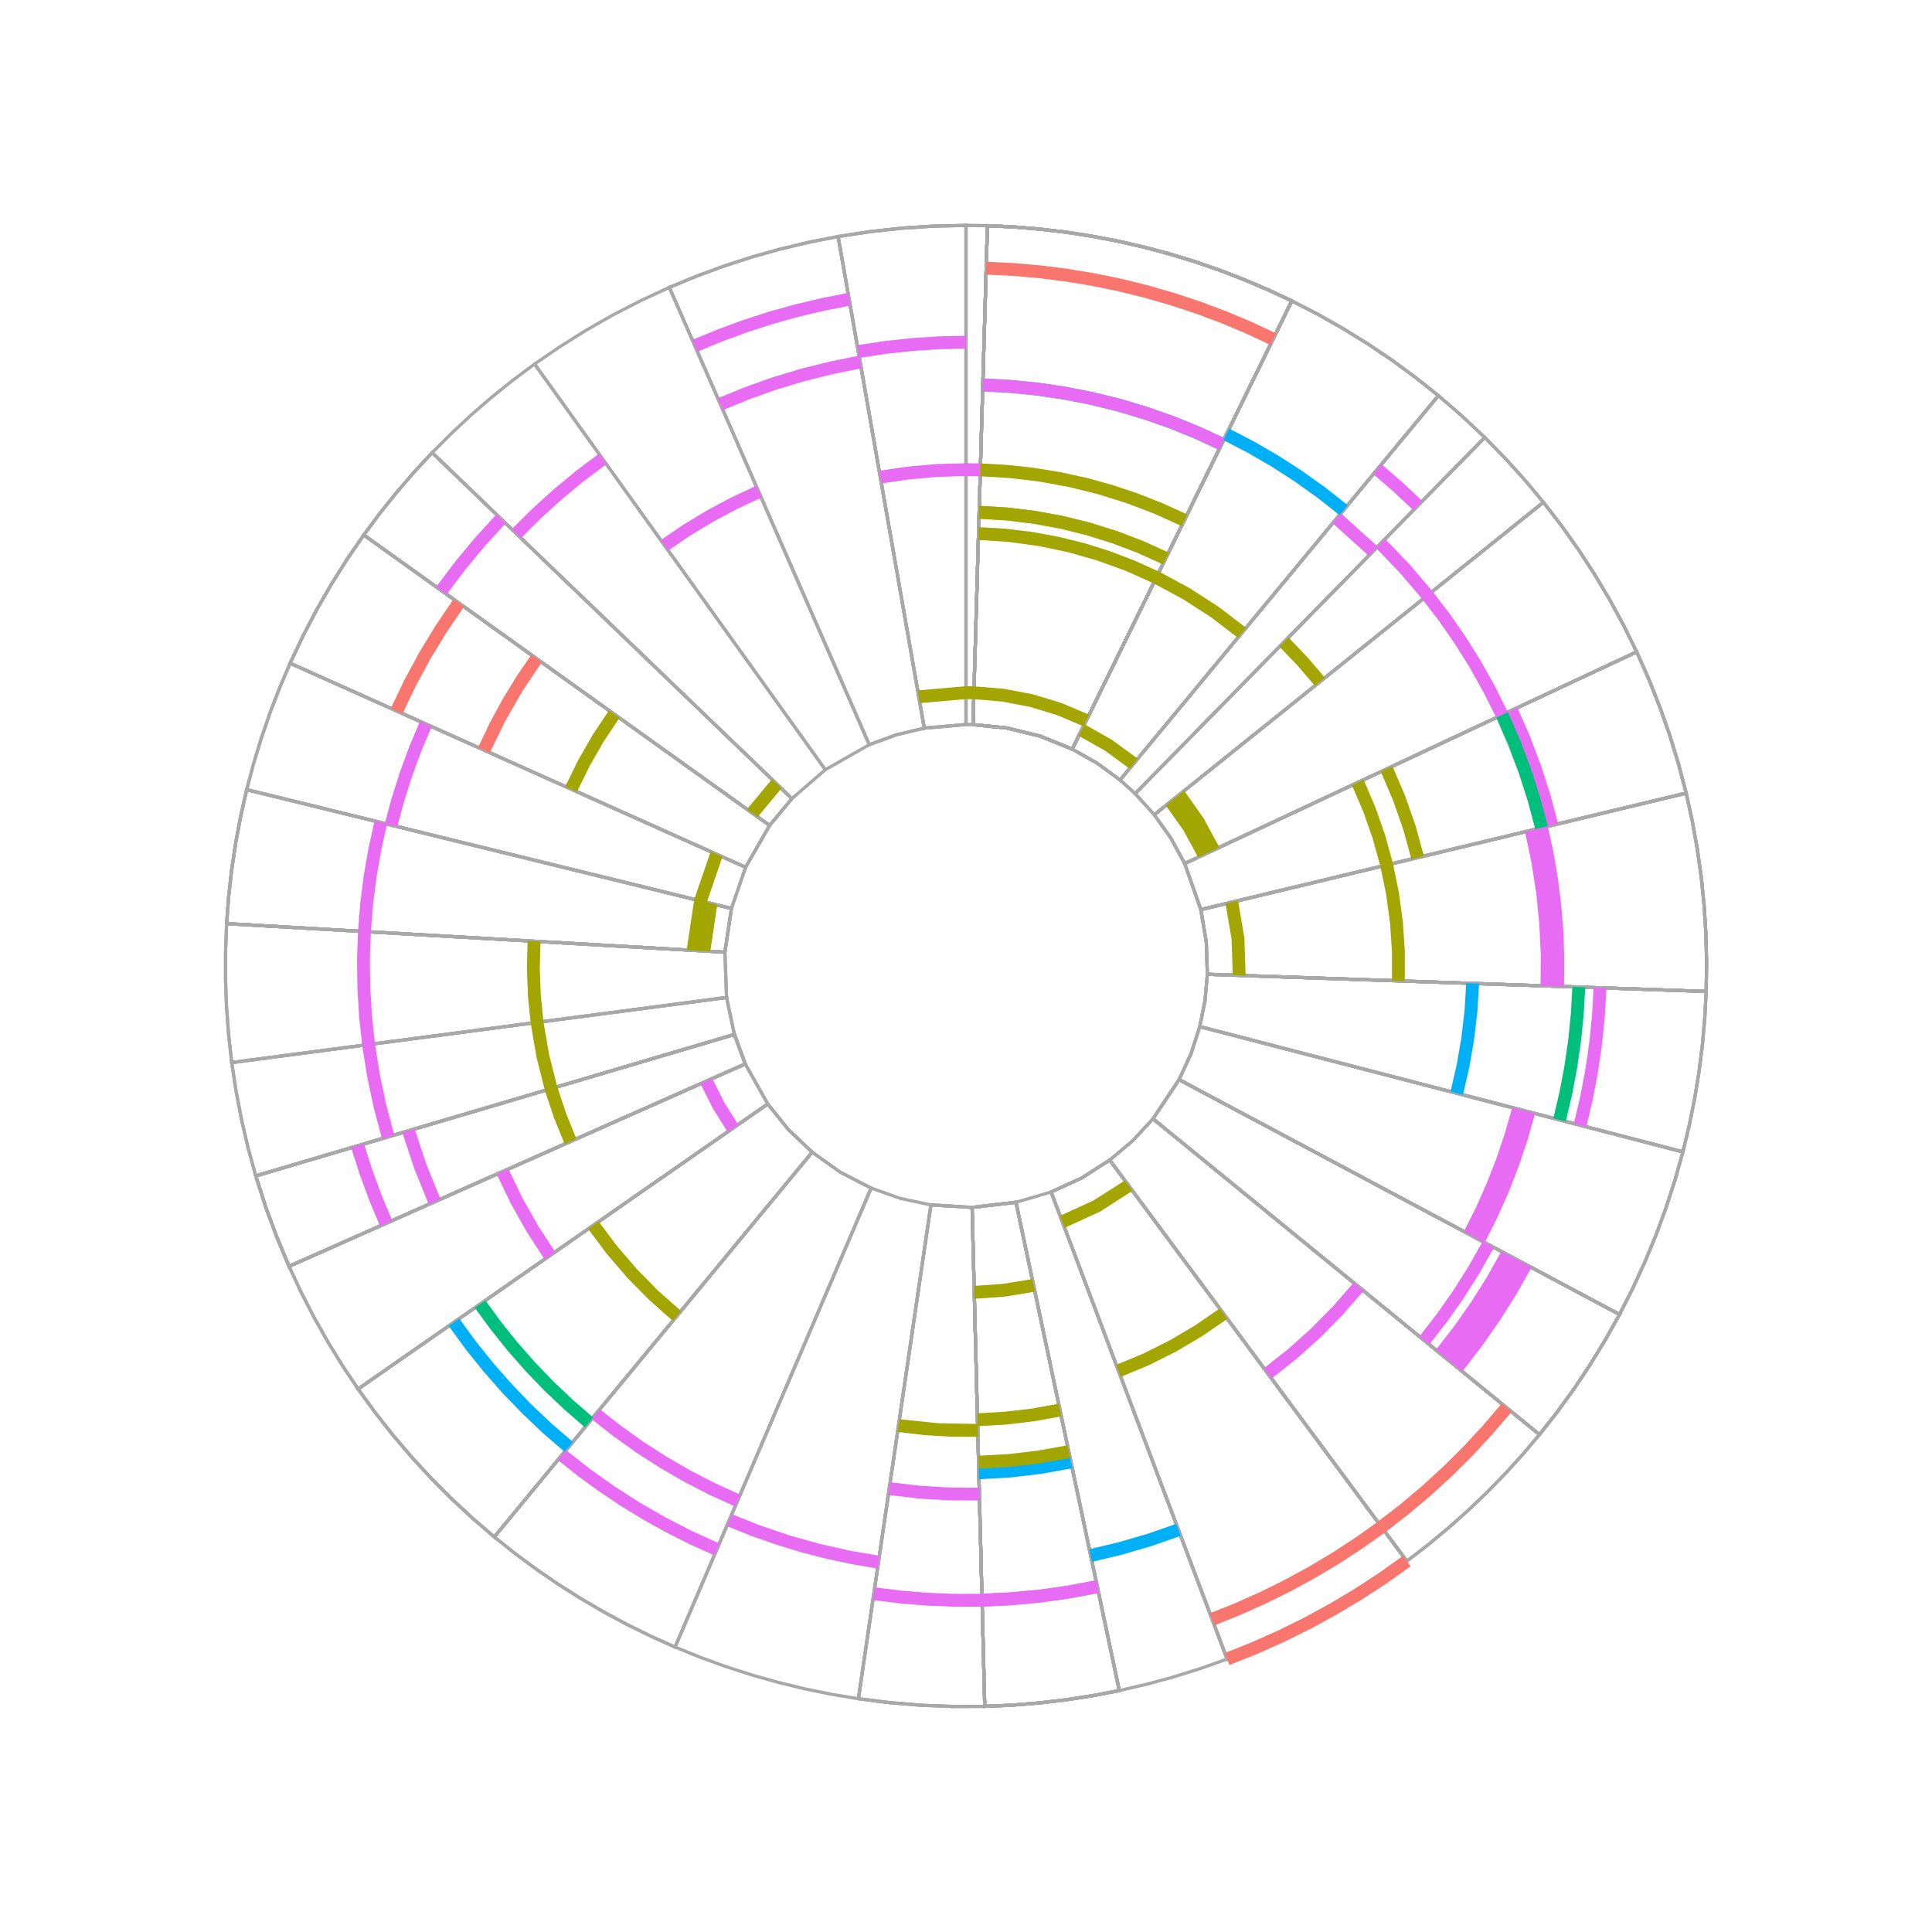 <?xml version='1.0' encoding='UTF-8' ?>
<svg xmlns='http://www.w3.org/2000/svg' xmlns:xlink='http://www.w3.org/1999/xlink' class='svglite' width='648.00pt' height='648.00pt' viewBox='0 0 648.00 648.00'>
<defs>
  <style type='text/css'><![CDATA[
    .svglite line, .svglite polyline, .svglite polygon, .svglite path, .svglite rect, .svglite circle {
      fill: none;
      stroke: #000000;
      stroke-linecap: round;
      stroke-linejoin: round;
      stroke-miterlimit: 10.00;
    }
    .svglite text {
      white-space: pre;
    }
  ]]></style>
</defs>
<rect width='100%' height='100%' style='stroke: none; fill: none;'/>
<defs>
  <clipPath id='cpMC4wMHw2NDguMDB8MC4wMHw2NDguMDA='>
    <rect x='0.00' y='0.00' width='648.00' height='648.00' />
  </clipPath>
</defs>
<g clip-path='url(#cpMC4wMHw2NDguMDB8MC4wMHw2NDguMDA=)'>
<polygon points='326.34,243.03 326.60,234.23 326.85,225.42 327.11,216.61 327.36,207.81 327.62,199.00 327.87,190.19 328.13,181.39 328.38,172.58 328.64,163.77 328.89,154.97 329.14,146.16 329.40,137.35 329.65,128.54 329.91,119.74 330.16,110.93 330.42,102.12 330.67,93.32 330.93,84.51 331.18,75.70 324.00,75.60 324.00,84.41 324.00,93.22 324.00,102.03 324.00,110.84 324.00,119.65 324.00,128.46 324.00,137.27 324.00,146.08 324.00,154.89 324.00,163.71 324.00,172.52 324.00,181.33 324.00,190.14 324.00,198.95 324.00,207.76 324.00,216.57 324.00,225.38 324.00,234.19 324.00,243.00 326.34,243.03 ' style='stroke-width: 1.07; stroke: #A8A8A8; stroke-linecap: butt; stroke-linejoin: miter;' />
<polygon points='326.34,243.03 326.60,234.23 326.85,225.42 327.11,216.61 327.36,207.81 327.62,199.00 327.87,190.19 328.13,181.39 328.38,172.58 328.64,163.77 328.89,154.97 329.14,146.16 329.40,137.35 329.65,128.54 329.91,119.74 330.16,110.93 330.42,102.12 330.67,93.32 330.93,84.51 331.18,75.70 324.00,75.60 324.00,84.41 324.00,93.22 324.00,102.03 324.00,110.84 324.00,119.65 324.00,128.46 324.00,137.27 324.00,146.08 324.00,154.89 324.00,163.71 324.00,172.52 324.00,181.33 324.00,190.14 324.00,198.95 324.00,207.76 324.00,216.57 324.00,225.38 324.00,234.19 324.00,243.00 326.34,243.03 ' style='stroke-width: 1.07; stroke: #A8A8A8; stroke-linecap: butt; stroke-linejoin: miter;' />
<polygon points='359.63,251.26 363.51,243.35 367.39,235.43 371.26,227.52 375.14,219.61 379.01,211.70 382.89,203.79 386.77,195.87 390.64,187.96 394.52,180.05 398.39,172.14 402.27,164.23 406.15,156.31 410.02,148.40 413.90,140.49 417.77,132.58 421.65,124.66 425.52,116.75 429.40,108.84 433.28,100.93 425.28,97.19 417.15,93.73 408.91,90.56 400.56,87.69 392.11,85.12 383.58,82.85 374.97,80.89 366.30,79.23 357.57,77.88 348.80,76.84 340.00,76.12 331.18,75.70 330.93,84.51 330.67,93.32 330.42,102.12 330.16,110.93 329.91,119.74 329.65,128.54 329.40,137.35 329.14,146.16 328.89,154.97 328.64,163.77 328.38,172.58 328.13,181.39 327.87,190.19 327.62,199.00 327.36,207.81 327.11,216.61 326.85,225.42 326.60,234.23 326.34,243.03 337.79,244.18 348.97,246.94 359.63,251.26 ' style='stroke-width: 1.07; stroke: #A8A8A8; stroke-linecap: butt; stroke-linejoin: miter;' />
<polygon points='359.63,251.26 363.51,243.35 367.39,235.43 371.26,227.52 375.14,219.61 379.01,211.70 382.89,203.79 386.77,195.87 390.64,187.96 394.52,180.05 398.39,172.14 402.27,164.23 406.15,156.31 410.02,148.40 413.90,140.49 417.77,132.58 421.65,124.66 425.52,116.75 429.40,108.84 433.28,100.93 425.28,97.19 417.15,93.73 408.91,90.56 400.56,87.69 392.11,85.12 383.58,82.85 374.97,80.89 366.30,79.23 357.57,77.88 348.80,76.84 340.00,76.12 331.18,75.70 330.93,84.51 330.67,93.32 330.42,102.12 330.16,110.93 329.91,119.74 329.65,128.54 329.40,137.35 329.14,146.16 328.89,154.97 328.64,163.77 328.38,172.58 328.13,181.39 327.87,190.19 327.62,199.00 327.36,207.81 327.11,216.61 326.85,225.42 326.60,234.23 326.34,243.03 337.79,244.18 348.97,246.94 359.63,251.26 ' style='stroke-width: 1.07; stroke: #A8A8A8; stroke-linecap: butt; stroke-linejoin: miter;' />
<polygon points='359.63,251.26 363.51,243.35 367.39,235.43 371.26,227.52 375.14,219.61 379.01,211.70 382.89,203.79 386.77,195.87 390.64,187.96 394.52,180.05 398.39,172.14 402.27,164.23 406.15,156.31 410.02,148.40 413.90,140.49 417.77,132.58 421.65,124.66 425.52,116.75 429.40,108.84 433.28,100.93 425.28,97.19 417.15,93.73 408.91,90.56 400.56,87.69 392.11,85.12 383.58,82.85 374.97,80.89 366.30,79.23 357.57,77.88 348.80,76.84 340.00,76.12 331.18,75.70 330.93,84.51 330.67,93.32 330.42,102.12 330.16,110.93 329.91,119.74 329.65,128.54 329.40,137.35 329.14,146.16 328.89,154.97 328.64,163.77 328.38,172.58 328.13,181.39 327.87,190.19 327.62,199.00 327.36,207.81 327.11,216.61 326.85,225.42 326.60,234.23 326.34,243.03 337.79,244.18 348.97,246.94 359.63,251.26 ' style='stroke-width: 1.07; stroke: #A8A8A8; stroke-linecap: butt; stroke-linejoin: miter;' />
<polygon points='359.63,251.26 363.51,243.35 367.39,235.43 371.26,227.52 375.14,219.61 379.01,211.70 382.89,203.79 386.77,195.87 390.64,187.96 394.52,180.05 398.39,172.14 402.27,164.23 406.15,156.31 410.02,148.40 413.90,140.49 417.77,132.58 421.65,124.66 425.52,116.75 429.40,108.84 433.28,100.93 425.28,97.19 417.15,93.73 408.91,90.56 400.56,87.69 392.11,85.12 383.58,82.85 374.97,80.89 366.30,79.23 357.57,77.88 348.80,76.84 340.00,76.12 331.18,75.70 330.93,84.51 330.67,93.32 330.42,102.12 330.16,110.93 329.91,119.74 329.65,128.54 329.40,137.35 329.14,146.16 328.89,154.97 328.64,163.77 328.38,172.58 328.13,181.39 327.87,190.19 327.62,199.00 327.36,207.81 327.11,216.61 326.85,225.42 326.60,234.23 326.34,243.03 337.79,244.18 348.97,246.94 359.63,251.26 ' style='stroke-width: 1.07; stroke: #A8A8A8; stroke-linecap: butt; stroke-linejoin: miter;' />
<polygon points='359.63,251.26 363.51,243.35 367.39,235.43 371.26,227.52 375.14,219.61 379.01,211.70 382.89,203.79 386.77,195.87 390.64,187.96 394.52,180.05 398.39,172.14 402.27,164.23 406.15,156.31 410.02,148.40 413.90,140.49 417.77,132.58 421.65,124.66 425.52,116.75 429.40,108.84 433.28,100.93 425.28,97.19 417.15,93.73 408.91,90.56 400.56,87.69 392.11,85.12 383.58,82.85 374.97,80.89 366.30,79.23 357.57,77.88 348.80,76.84 340.00,76.12 331.18,75.70 330.93,84.51 330.67,93.32 330.42,102.12 330.16,110.93 329.91,119.74 329.65,128.54 329.40,137.35 329.14,146.16 328.89,154.97 328.64,163.77 328.38,172.58 328.13,181.39 327.87,190.19 327.62,199.00 327.36,207.81 327.11,216.61 326.85,225.42 326.60,234.23 326.34,243.03 337.79,244.18 348.97,246.94 359.63,251.26 ' style='stroke-width: 1.07; stroke: #A8A8A8; stroke-linecap: butt; stroke-linejoin: miter;' />
<polygon points='359.63,251.26 363.51,243.35 367.39,235.43 371.26,227.52 375.14,219.61 379.01,211.70 382.89,203.79 386.77,195.87 390.64,187.96 394.52,180.05 398.39,172.14 402.27,164.23 406.15,156.31 410.02,148.40 413.90,140.49 417.77,132.58 421.65,124.66 425.52,116.75 429.40,108.84 433.28,100.93 425.28,97.19 417.15,93.73 408.91,90.56 400.56,87.69 392.11,85.12 383.58,82.85 374.97,80.89 366.30,79.23 357.57,77.88 348.80,76.84 340.00,76.12 331.18,75.70 330.93,84.51 330.67,93.32 330.42,102.12 330.16,110.93 329.91,119.74 329.65,128.54 329.40,137.35 329.14,146.16 328.89,154.97 328.64,163.77 328.38,172.58 328.13,181.39 327.87,190.19 327.62,199.00 327.36,207.81 327.11,216.61 326.85,225.42 326.60,234.23 326.34,243.03 337.79,244.18 348.97,246.94 359.63,251.26 ' style='stroke-width: 1.07; stroke: #A8A8A8; stroke-linecap: butt; stroke-linejoin: miter;' />
<polygon points='359.63,251.26 363.51,243.35 367.39,235.43 371.26,227.52 375.14,219.61 379.01,211.70 382.89,203.79 386.77,195.87 390.64,187.96 394.52,180.05 398.39,172.14 402.27,164.23 406.15,156.31 410.02,148.40 413.90,140.49 417.77,132.58 421.65,124.66 425.52,116.75 429.40,108.84 433.28,100.93 425.28,97.19 417.15,93.73 408.91,90.56 400.56,87.69 392.11,85.12 383.58,82.85 374.97,80.89 366.30,79.23 357.57,77.88 348.80,76.84 340.00,76.12 331.18,75.70 330.93,84.51 330.67,93.32 330.42,102.12 330.16,110.93 329.91,119.74 329.65,128.54 329.40,137.35 329.14,146.16 328.89,154.97 328.64,163.77 328.38,172.58 328.13,181.39 327.87,190.19 327.62,199.00 327.36,207.81 327.11,216.61 326.85,225.42 326.60,234.23 326.34,243.03 337.79,244.18 348.97,246.94 359.63,251.26 ' style='stroke-width: 1.07; stroke: #A8A8A8; stroke-linecap: butt; stroke-linejoin: miter;' />
<polygon points='359.63,251.26 363.51,243.35 367.39,235.43 371.26,227.52 375.14,219.61 379.01,211.70 382.89,203.79 386.77,195.87 390.64,187.96 394.52,180.05 398.39,172.14 402.27,164.23 406.15,156.31 410.02,148.40 413.90,140.49 417.77,132.58 421.65,124.66 425.52,116.75 429.40,108.84 433.28,100.93 425.28,97.19 417.15,93.73 408.91,90.56 400.56,87.69 392.11,85.12 383.58,82.85 374.97,80.89 366.30,79.23 357.57,77.88 348.80,76.84 340.00,76.12 331.18,75.70 330.93,84.51 330.67,93.32 330.42,102.12 330.16,110.93 329.91,119.74 329.65,128.54 329.40,137.35 329.14,146.16 328.89,154.97 328.64,163.77 328.38,172.58 328.13,181.39 327.87,190.19 327.62,199.00 327.36,207.81 327.11,216.61 326.85,225.42 326.60,234.23 326.34,243.03 337.79,244.18 348.97,246.94 359.63,251.26 ' style='stroke-width: 1.07; stroke: #A8A8A8; stroke-linecap: butt; stroke-linejoin: miter;' />
<polygon points='375.67,261.62 381.29,254.83 386.91,248.05 392.53,241.26 398.15,234.48 403.76,227.69 409.38,220.90 415.00,214.12 420.62,207.33 426.24,200.55 431.86,193.76 437.48,186.98 443.10,180.19 448.72,173.41 454.34,166.62 459.96,159.83 465.58,153.05 471.20,146.26 476.82,139.48 482.44,132.69 474.79,126.61 466.91,120.82 458.80,115.36 450.48,110.21 441.97,105.40 433.28,100.93 429.40,108.84 425.52,116.75 421.65,124.66 417.77,132.58 413.90,140.49 410.02,148.40 406.15,156.31 402.27,164.23 398.39,172.14 394.52,180.05 390.64,187.96 386.77,195.87 382.89,203.79 379.01,211.70 375.14,219.61 371.26,227.52 367.39,235.43 363.51,243.35 359.63,251.26 367.96,255.96 375.67,261.62 ' style='stroke-width: 1.07; stroke: #A8A8A8; stroke-linecap: butt; stroke-linejoin: miter;' />
<polygon points='375.67,261.62 381.29,254.83 386.91,248.05 392.53,241.26 398.15,234.48 403.76,227.69 409.38,220.90 415.00,214.12 420.62,207.33 426.24,200.55 431.86,193.76 437.48,186.98 443.10,180.19 448.72,173.41 454.34,166.62 459.96,159.83 465.58,153.05 471.20,146.26 476.82,139.48 482.44,132.69 474.79,126.61 466.91,120.82 458.80,115.36 450.48,110.21 441.97,105.40 433.28,100.93 429.40,108.84 425.52,116.75 421.65,124.66 417.77,132.58 413.90,140.49 410.02,148.40 406.15,156.31 402.27,164.23 398.39,172.14 394.52,180.05 390.64,187.96 386.77,195.87 382.89,203.79 379.01,211.70 375.14,219.61 371.26,227.52 367.39,235.43 363.51,243.35 359.63,251.26 367.96,255.96 375.67,261.62 ' style='stroke-width: 1.07; stroke: #A8A8A8; stroke-linecap: butt; stroke-linejoin: miter;' />
<polygon points='375.67,261.62 381.29,254.83 386.91,248.05 392.53,241.26 398.15,234.48 403.76,227.69 409.38,220.90 415.00,214.12 420.62,207.33 426.24,200.55 431.86,193.76 437.48,186.98 443.10,180.19 448.72,173.41 454.34,166.62 459.96,159.83 465.58,153.05 471.20,146.26 476.82,139.48 482.44,132.69 474.79,126.61 466.91,120.82 458.80,115.36 450.48,110.21 441.97,105.40 433.28,100.93 429.40,108.84 425.52,116.75 421.65,124.66 417.77,132.58 413.90,140.49 410.02,148.40 406.15,156.31 402.27,164.23 398.39,172.14 394.52,180.05 390.64,187.96 386.77,195.87 382.89,203.79 379.01,211.70 375.14,219.61 371.26,227.52 367.39,235.43 363.51,243.35 359.63,251.26 367.96,255.96 375.67,261.62 ' style='stroke-width: 1.07; stroke: #A8A8A8; stroke-linecap: butt; stroke-linejoin: miter;' />
<polygon points='380.74,266.19 386.91,259.90 393.08,253.62 399.25,247.33 405.42,241.04 411.60,234.75 417.77,228.46 423.94,222.18 430.11,215.89 436.28,209.60 442.45,203.31 448.63,197.03 454.80,190.74 460.97,184.45 467.14,178.16 473.31,171.87 479.48,165.59 485.65,159.30 491.83,153.01 498.00,146.72 490.37,139.54 482.44,132.69 476.82,139.48 471.20,146.26 465.58,153.05 459.96,159.83 454.34,166.62 448.72,173.41 443.10,180.19 437.48,186.98 431.86,193.76 426.24,200.55 420.62,207.33 415.00,214.12 409.38,220.90 403.76,227.69 398.15,234.48 392.53,241.26 386.91,248.05 381.29,254.83 375.67,261.62 380.74,266.19 ' style='stroke-width: 1.07; stroke: #A8A8A8; stroke-linecap: butt; stroke-linejoin: miter;' />
<polygon points='380.74,266.19 386.91,259.90 393.08,253.62 399.25,247.33 405.42,241.04 411.60,234.75 417.77,228.46 423.94,222.18 430.11,215.89 436.28,209.60 442.45,203.31 448.63,197.03 454.80,190.74 460.97,184.45 467.14,178.16 473.31,171.87 479.48,165.59 485.65,159.30 491.83,153.01 498.00,146.72 490.37,139.54 482.44,132.69 476.82,139.48 471.20,146.26 465.58,153.05 459.96,159.83 454.34,166.62 448.72,173.41 443.10,180.19 437.48,186.98 431.86,193.76 426.24,200.55 420.62,207.33 415.00,214.12 409.38,220.90 403.76,227.69 398.15,234.48 392.53,241.26 386.91,248.05 381.29,254.83 375.67,261.62 380.74,266.19 ' style='stroke-width: 1.07; stroke: #A8A8A8; stroke-linecap: butt; stroke-linejoin: miter;' />
<polygon points='387.15,273.28 394.02,267.76 400.89,262.25 407.76,256.73 414.63,251.21 421.50,245.69 428.37,240.18 435.24,234.66 442.11,229.14 448.98,223.63 455.85,218.11 462.72,212.59 469.59,207.08 476.46,201.56 483.33,196.04 490.19,190.53 497.06,185.01 503.93,179.49 510.80,173.97 517.67,168.46 511.40,160.96 504.84,153.71 498.00,146.72 491.83,153.01 485.65,159.30 479.48,165.59 473.31,171.87 467.14,178.16 460.97,184.45 454.80,190.74 448.63,197.03 442.45,203.31 436.28,209.60 430.11,215.89 423.94,222.18 417.77,228.46 411.60,234.75 405.42,241.04 399.25,247.33 393.08,253.62 386.91,259.90 380.74,266.19 387.15,273.28 ' style='stroke-width: 1.07; stroke: #A8A8A8; stroke-linecap: butt; stroke-linejoin: miter;' />
<polygon points='387.15,273.28 394.02,267.76 400.89,262.25 407.76,256.73 414.63,251.21 421.50,245.69 428.37,240.18 435.24,234.66 442.11,229.14 448.98,223.63 455.85,218.11 462.72,212.59 469.59,207.08 476.46,201.56 483.33,196.04 490.19,190.53 497.06,185.01 503.93,179.49 510.80,173.97 517.67,168.46 511.40,160.96 504.84,153.71 498.00,146.72 491.83,153.01 485.65,159.30 479.48,165.59 473.31,171.87 467.14,178.16 460.97,184.45 454.80,190.74 448.63,197.03 442.45,203.31 436.28,209.60 430.11,215.89 423.94,222.18 417.77,228.46 411.60,234.75 405.42,241.04 399.25,247.33 393.08,253.62 386.91,259.90 380.74,266.19 387.15,273.28 ' style='stroke-width: 1.07; stroke: #A8A8A8; stroke-linecap: butt; stroke-linejoin: miter;' />
<polygon points='397.35,289.64 405.33,285.91 413.31,282.17 421.29,278.43 429.27,274.69 437.25,270.96 445.22,267.22 453.20,263.48 461.18,259.75 469.16,256.01 477.14,252.27 485.12,248.53 493.10,244.80 501.08,241.06 509.05,237.32 517.03,233.59 525.01,229.85 532.99,226.11 540.97,222.37 548.95,218.64 544.58,209.78 539.87,201.10 534.81,192.61 529.42,184.34 523.70,176.28 517.67,168.46 510.80,173.97 503.93,179.49 497.06,185.01 490.19,190.53 483.33,196.04 476.46,201.56 469.59,207.08 462.72,212.59 455.85,218.11 448.98,223.63 442.11,229.14 435.24,234.66 428.37,240.18 421.50,245.69 414.63,251.21 407.76,256.73 400.89,262.25 394.02,267.76 387.15,273.28 392.74,281.16 397.35,289.64 ' style='stroke-width: 1.07; stroke: #A8A8A8; stroke-linecap: butt; stroke-linejoin: miter;' />
<polygon points='397.35,289.64 405.33,285.91 413.31,282.17 421.29,278.43 429.27,274.69 437.25,270.96 445.22,267.22 453.20,263.48 461.18,259.75 469.16,256.01 477.14,252.27 485.12,248.53 493.10,244.80 501.08,241.06 509.05,237.32 517.03,233.59 525.01,229.85 532.99,226.11 540.97,222.37 548.95,218.64 544.58,209.78 539.87,201.10 534.81,192.61 529.42,184.34 523.70,176.28 517.67,168.46 510.80,173.97 503.93,179.49 497.06,185.01 490.19,190.53 483.33,196.04 476.46,201.56 469.59,207.08 462.72,212.59 455.85,218.11 448.98,223.63 442.11,229.14 435.24,234.66 428.37,240.18 421.50,245.69 414.63,251.21 407.76,256.73 400.89,262.25 394.02,267.76 387.15,273.28 392.74,281.16 397.35,289.64 ' style='stroke-width: 1.07; stroke: #A8A8A8; stroke-linecap: butt; stroke-linejoin: miter;' />
<polygon points='397.35,289.64 405.33,285.91 413.31,282.17 421.29,278.43 429.27,274.69 437.25,270.96 445.22,267.22 453.20,263.48 461.18,259.75 469.16,256.01 477.14,252.27 485.12,248.53 493.10,244.80 501.08,241.06 509.05,237.32 517.03,233.59 525.01,229.85 532.99,226.11 540.97,222.37 548.95,218.64 544.58,209.78 539.87,201.10 534.81,192.61 529.42,184.34 523.70,176.28 517.67,168.46 510.80,173.97 503.93,179.49 497.06,185.01 490.19,190.53 483.33,196.04 476.46,201.56 469.59,207.08 462.72,212.59 455.85,218.11 448.98,223.63 442.11,229.14 435.24,234.66 428.37,240.18 421.50,245.69 414.63,251.21 407.76,256.73 400.89,262.25 394.02,267.76 387.15,273.28 392.74,281.16 397.35,289.64 ' style='stroke-width: 1.07; stroke: #A8A8A8; stroke-linecap: butt; stroke-linejoin: miter;' />
<polygon points='402.76,305.09 411.33,303.04 419.90,300.98 428.46,298.92 437.03,296.87 445.60,294.81 454.17,292.75 462.73,290.70 471.30,288.64 479.87,286.58 488.43,284.53 497.00,282.47 505.57,280.42 514.14,278.36 522.70,276.30 531.27,274.25 539.84,272.19 548.40,270.13 556.97,268.08 565.54,266.02 562.99,256.29 560.06,246.67 556.73,237.18 553.03,227.83 548.95,218.64 540.97,222.37 532.99,226.11 525.01,229.85 517.03,233.59 509.05,237.32 501.08,241.06 493.10,244.80 485.12,248.53 477.14,252.27 469.16,256.01 461.18,259.75 453.20,263.48 445.22,267.22 437.25,270.96 429.27,274.69 421.29,278.43 413.31,282.17 405.33,285.91 397.35,289.64 402.76,305.09 ' style='stroke-width: 1.07; stroke: #A8A8A8; stroke-linecap: butt; stroke-linejoin: miter;' />
<polygon points='402.76,305.09 411.33,303.04 419.90,300.98 428.46,298.92 437.03,296.87 445.60,294.81 454.17,292.75 462.73,290.70 471.30,288.64 479.87,286.58 488.43,284.53 497.00,282.47 505.57,280.42 514.14,278.36 522.70,276.30 531.27,274.25 539.84,272.19 548.40,270.13 556.97,268.08 565.54,266.02 562.99,256.29 560.06,246.67 556.73,237.18 553.03,227.83 548.95,218.64 540.97,222.37 532.99,226.11 525.01,229.85 517.03,233.59 509.05,237.32 501.08,241.06 493.10,244.80 485.12,248.53 477.14,252.27 469.16,256.01 461.18,259.75 453.20,263.48 445.22,267.22 437.25,270.96 429.27,274.69 421.29,278.43 413.31,282.17 405.33,285.91 397.35,289.64 402.76,305.09 ' style='stroke-width: 1.07; stroke: #A8A8A8; stroke-linecap: butt; stroke-linejoin: miter;' />
<polygon points='402.76,305.09 411.33,303.04 419.90,300.98 428.46,298.92 437.03,296.87 445.60,294.81 454.17,292.75 462.73,290.70 471.30,288.64 479.87,286.58 488.43,284.53 497.00,282.47 505.57,280.42 514.14,278.36 522.70,276.30 531.27,274.25 539.84,272.19 548.40,270.13 556.97,268.08 565.54,266.02 562.99,256.29 560.06,246.67 556.73,237.18 553.03,227.83 548.95,218.64 540.97,222.37 532.99,226.11 525.01,229.85 517.03,233.59 509.05,237.32 501.08,241.06 493.10,244.80 485.12,248.53 477.14,252.27 469.16,256.01 461.18,259.75 453.20,263.48 445.22,267.22 437.25,270.96 429.27,274.69 421.29,278.43 413.31,282.17 405.33,285.91 397.35,289.64 402.76,305.09 ' style='stroke-width: 1.07; stroke: #A8A8A8; stroke-linecap: butt; stroke-linejoin: miter;' />
<polygon points='402.76,305.09 411.33,303.04 419.90,300.98 428.46,298.92 437.03,296.87 445.60,294.81 454.17,292.75 462.73,290.70 471.30,288.64 479.87,286.58 488.43,284.53 497.00,282.47 505.57,280.42 514.14,278.36 522.70,276.30 531.27,274.25 539.84,272.19 548.40,270.13 556.97,268.08 565.54,266.02 562.99,256.29 560.06,246.67 556.73,237.18 553.03,227.83 548.95,218.64 540.97,222.37 532.99,226.11 525.01,229.85 517.03,233.59 509.05,237.32 501.08,241.06 493.10,244.80 485.12,248.53 477.14,252.27 469.16,256.01 461.18,259.75 453.20,263.48 445.22,267.22 437.25,270.96 429.27,274.69 421.29,278.43 413.31,282.17 405.33,285.91 397.35,289.64 402.76,305.09 ' style='stroke-width: 1.07; stroke: #A8A8A8; stroke-linecap: butt; stroke-linejoin: miter;' />
<polygon points='404.95,326.78 413.76,327.08 422.56,327.39 431.37,327.69 440.17,327.99 448.98,328.29 457.78,328.60 466.59,328.90 475.39,329.20 484.20,329.50 493.01,329.81 501.81,330.11 510.62,330.41 519.42,330.71 528.23,331.02 537.03,331.32 545.84,331.62 554.64,331.92 563.45,332.23 572.25,332.53 572.40,322.95 572.17,313.38 571.58,303.82 570.62,294.29 569.29,284.80 567.59,275.37 565.54,266.02 556.97,268.08 548.40,270.13 539.84,272.19 531.27,274.25 522.70,276.30 514.14,278.36 505.57,280.42 497.00,282.47 488.43,284.53 479.87,286.58 471.30,288.64 462.73,290.70 454.17,292.75 445.60,294.81 437.03,296.87 428.46,298.92 419.90,300.98 411.33,303.04 402.76,305.09 404.59,315.86 404.95,326.78 ' style='stroke-width: 1.07; stroke: #A8A8A8; stroke-linecap: butt; stroke-linejoin: miter;' />
<polygon points='404.95,326.78 413.76,327.08 422.56,327.39 431.37,327.69 440.17,327.99 448.98,328.29 457.78,328.60 466.59,328.90 475.39,329.20 484.20,329.50 493.01,329.81 501.81,330.11 510.62,330.41 519.42,330.71 528.23,331.02 537.03,331.32 545.84,331.62 554.64,331.92 563.45,332.23 572.25,332.53 572.40,322.95 572.17,313.38 571.58,303.82 570.62,294.29 569.29,284.80 567.59,275.37 565.54,266.02 556.97,268.08 548.40,270.13 539.84,272.19 531.27,274.25 522.70,276.30 514.14,278.36 505.57,280.42 497.00,282.47 488.43,284.53 479.87,286.58 471.30,288.64 462.73,290.70 454.17,292.75 445.60,294.81 437.03,296.87 428.46,298.92 419.90,300.98 411.33,303.04 402.76,305.09 404.59,315.86 404.95,326.78 ' style='stroke-width: 1.07; stroke: #A8A8A8; stroke-linecap: butt; stroke-linejoin: miter;' />
<polygon points='404.95,326.78 413.76,327.08 422.56,327.39 431.37,327.69 440.17,327.99 448.98,328.29 457.78,328.60 466.59,328.90 475.39,329.20 484.20,329.50 493.01,329.81 501.81,330.11 510.62,330.41 519.42,330.71 528.23,331.02 537.03,331.32 545.84,331.62 554.64,331.92 563.45,332.23 572.25,332.53 572.40,322.95 572.17,313.38 571.58,303.82 570.62,294.29 569.29,284.80 567.59,275.37 565.54,266.02 556.97,268.08 548.40,270.13 539.84,272.19 531.27,274.25 522.70,276.30 514.14,278.36 505.57,280.42 497.00,282.47 488.43,284.53 479.87,286.58 471.30,288.64 462.73,290.70 454.17,292.75 445.60,294.81 437.03,296.87 428.46,298.92 419.90,300.98 411.33,303.04 402.76,305.09 404.59,315.86 404.95,326.78 ' style='stroke-width: 1.07; stroke: #A8A8A8; stroke-linecap: butt; stroke-linejoin: miter;' />
<polygon points='404.95,326.78 413.76,327.08 422.56,327.39 431.37,327.69 440.17,327.99 448.98,328.29 457.78,328.60 466.59,328.90 475.39,329.20 484.20,329.50 493.01,329.81 501.81,330.11 510.62,330.41 519.42,330.71 528.23,331.02 537.03,331.32 545.84,331.62 554.64,331.92 563.45,332.23 572.25,332.53 572.40,322.95 572.17,313.38 571.58,303.82 570.62,294.29 569.29,284.80 567.59,275.37 565.54,266.02 556.97,268.08 548.40,270.13 539.84,272.19 531.27,274.25 522.70,276.30 514.14,278.36 505.57,280.42 497.00,282.47 488.43,284.53 479.87,286.58 471.30,288.64 462.73,290.70 454.17,292.75 445.60,294.81 437.03,296.87 428.46,298.92 419.90,300.98 411.33,303.04 402.76,305.09 404.59,315.86 404.95,326.78 ' style='stroke-width: 1.07; stroke: #A8A8A8; stroke-linecap: butt; stroke-linejoin: miter;' />
<polygon points='402.41,344.33 410.94,346.54 419.47,348.75 427.99,350.96 436.52,353.17 445.05,355.38 453.58,357.59 462.11,359.80 470.64,362.02 479.17,364.23 487.69,366.44 496.22,368.65 504.75,370.86 513.28,373.07 521.81,375.28 530.34,377.49 538.87,379.70 547.39,381.91 555.92,384.13 564.45,386.34 566.57,377.51 568.36,368.61 569.83,359.65 570.97,350.64 571.78,341.60 572.25,332.53 563.45,332.23 554.64,331.92 545.84,331.62 537.03,331.32 528.23,331.02 519.42,330.71 510.62,330.41 501.81,330.11 493.01,329.81 484.20,329.50 475.39,329.20 466.59,328.90 457.78,328.60 448.98,328.29 440.17,327.99 431.37,327.69 422.56,327.39 413.76,327.08 404.95,326.78 404.16,335.62 402.41,344.33 ' style='stroke-width: 1.07; stroke: #A8A8A8; stroke-linecap: butt; stroke-linejoin: miter;' />
<polygon points='402.41,344.33 410.94,346.54 419.47,348.75 427.99,350.96 436.52,353.17 445.05,355.38 453.58,357.59 462.11,359.80 470.64,362.02 479.17,364.23 487.69,366.44 496.22,368.65 504.75,370.86 513.28,373.07 521.81,375.28 530.34,377.49 538.87,379.70 547.39,381.91 555.92,384.13 564.45,386.34 566.57,377.51 568.36,368.61 569.83,359.65 570.97,350.64 571.78,341.60 572.25,332.53 563.45,332.23 554.64,331.92 545.84,331.62 537.03,331.32 528.23,331.02 519.42,330.71 510.62,330.41 501.81,330.11 493.01,329.81 484.20,329.50 475.39,329.20 466.59,328.90 457.78,328.60 448.98,328.29 440.17,327.99 431.37,327.69 422.56,327.39 413.76,327.08 404.95,326.78 404.16,335.62 402.41,344.33 ' style='stroke-width: 1.07; stroke: #A8A8A8; stroke-linecap: butt; stroke-linejoin: miter;' />
<polygon points='402.41,344.33 410.94,346.54 419.47,348.75 427.99,350.96 436.52,353.17 445.05,355.38 453.58,357.59 462.11,359.80 470.64,362.02 479.17,364.23 487.69,366.44 496.22,368.65 504.75,370.86 513.28,373.07 521.81,375.28 530.34,377.49 538.87,379.70 547.39,381.91 555.92,384.13 564.45,386.34 566.57,377.51 568.36,368.61 569.83,359.65 570.97,350.64 571.78,341.60 572.25,332.53 563.45,332.23 554.64,331.92 545.84,331.62 537.03,331.32 528.23,331.02 519.42,330.71 510.62,330.41 501.81,330.11 493.01,329.81 484.20,329.50 475.39,329.20 466.59,328.90 457.78,328.60 448.98,328.29 440.17,327.99 431.37,327.69 422.56,327.39 413.76,327.08 404.95,326.78 404.16,335.62 402.41,344.33 ' style='stroke-width: 1.07; stroke: #A8A8A8; stroke-linecap: butt; stroke-linejoin: miter;' />
<polygon points='395.47,362.11 403.25,366.26 411.02,370.40 418.80,374.55 426.57,378.69 434.35,382.84 442.12,386.98 449.90,391.13 457.67,395.27 465.44,399.42 473.22,403.56 480.99,407.71 488.77,411.85 496.54,416.00 504.32,420.15 512.09,424.29 519.86,428.44 527.64,432.58 535.41,436.73 543.19,440.87 547.62,432.16 551.70,423.27 555.43,414.23 558.80,405.06 561.81,395.75 564.45,386.34 555.92,384.13 547.39,381.91 538.87,379.70 530.34,377.49 521.81,375.28 513.28,373.07 504.75,370.86 496.22,368.65 487.69,366.44 479.17,364.23 470.64,362.02 462.11,359.80 453.58,357.59 445.05,355.38 436.52,353.17 427.99,350.96 419.47,348.75 410.94,346.54 402.41,344.33 399.47,353.42 395.47,362.11 ' style='stroke-width: 1.07; stroke: #A8A8A8; stroke-linecap: butt; stroke-linejoin: miter;' />
<polygon points='395.47,362.11 403.25,366.26 411.02,370.40 418.80,374.55 426.57,378.69 434.35,382.84 442.12,386.98 449.90,391.13 457.67,395.27 465.44,399.42 473.22,403.56 480.99,407.71 488.77,411.85 496.54,416.00 504.32,420.15 512.09,424.29 519.86,428.44 527.64,432.58 535.41,436.73 543.19,440.87 547.62,432.16 551.70,423.27 555.43,414.23 558.80,405.06 561.81,395.75 564.45,386.34 555.92,384.13 547.39,381.91 538.87,379.70 530.34,377.49 521.81,375.28 513.28,373.07 504.75,370.86 496.22,368.65 487.69,366.44 479.17,364.23 470.64,362.02 462.11,359.80 453.58,357.59 445.05,355.38 436.52,353.17 427.99,350.96 419.47,348.75 410.94,346.54 402.41,344.33 399.47,353.42 395.47,362.11 ' style='stroke-width: 1.07; stroke: #A8A8A8; stroke-linecap: butt; stroke-linejoin: miter;' />
<polygon points='395.47,362.11 403.25,366.26 411.02,370.40 418.80,374.55 426.57,378.69 434.35,382.84 442.12,386.98 449.90,391.13 457.67,395.27 465.44,399.42 473.22,403.56 480.99,407.71 488.77,411.85 496.54,416.00 504.32,420.15 512.09,424.29 519.86,428.44 527.64,432.58 535.41,436.73 543.19,440.87 547.62,432.16 551.70,423.27 555.43,414.23 558.80,405.06 561.81,395.75 564.45,386.34 555.92,384.13 547.39,381.91 538.87,379.70 530.34,377.49 521.81,375.28 513.28,373.07 504.75,370.86 496.22,368.65 487.69,366.44 479.17,364.23 470.64,362.02 462.11,359.80 453.58,357.59 445.05,355.38 436.52,353.17 427.99,350.96 419.47,348.75 410.94,346.54 402.41,344.33 399.47,353.42 395.47,362.11 ' style='stroke-width: 1.07; stroke: #A8A8A8; stroke-linecap: butt; stroke-linejoin: miter;' />
<polygon points='386.72,375.25 393.55,380.83 400.37,386.40 407.19,391.98 414.01,397.55 420.84,403.12 427.66,408.70 434.48,414.27 441.30,419.85 448.13,425.42 454.95,431.00 461.77,436.57 468.60,442.15 475.42,447.72 482.24,453.30 489.06,458.87 495.89,464.45 502.71,470.02 509.53,475.60 516.35,481.17 522.34,473.54 528.03,465.69 533.40,457.61 538.46,449.34 543.19,440.87 535.41,436.73 527.64,432.58 519.86,428.44 512.09,424.29 504.32,420.15 496.54,416.00 488.77,411.85 480.99,407.71 473.22,403.56 465.44,399.42 457.67,395.27 449.90,391.13 442.12,386.98 434.35,382.84 426.57,378.69 418.80,374.55 411.02,370.40 403.25,366.26 395.47,362.11 386.72,375.25 ' style='stroke-width: 1.07; stroke: #A8A8A8; stroke-linecap: butt; stroke-linejoin: miter;' />
<polygon points='386.72,375.25 393.55,380.83 400.37,386.40 407.19,391.98 414.01,397.55 420.84,403.12 427.66,408.70 434.48,414.27 441.30,419.85 448.13,425.42 454.95,431.00 461.77,436.57 468.60,442.15 475.42,447.72 482.24,453.30 489.06,458.87 495.89,464.45 502.71,470.02 509.53,475.60 516.35,481.17 522.34,473.54 528.03,465.69 533.40,457.61 538.46,449.34 543.19,440.87 535.41,436.73 527.64,432.58 519.86,428.44 512.09,424.29 504.32,420.15 496.54,416.00 488.77,411.85 480.99,407.71 473.22,403.56 465.44,399.42 457.67,395.27 449.90,391.13 442.12,386.98 434.35,382.84 426.57,378.69 418.80,374.55 411.02,370.40 403.25,366.26 395.47,362.11 386.72,375.25 ' style='stroke-width: 1.07; stroke: #A8A8A8; stroke-linecap: butt; stroke-linejoin: miter;' />
<polygon points='386.72,375.25 393.55,380.83 400.37,386.40 407.19,391.98 414.01,397.55 420.84,403.12 427.66,408.70 434.48,414.27 441.30,419.85 448.13,425.42 454.95,431.00 461.77,436.57 468.60,442.15 475.42,447.72 482.24,453.30 489.06,458.87 495.89,464.45 502.71,470.02 509.53,475.60 516.35,481.17 522.34,473.54 528.03,465.69 533.40,457.61 538.46,449.34 543.19,440.87 535.41,436.73 527.64,432.58 519.86,428.44 512.09,424.29 504.32,420.15 496.54,416.00 488.77,411.85 480.99,407.71 473.22,403.56 465.44,399.42 457.67,395.27 449.90,391.13 442.12,386.98 434.35,382.84 426.57,378.69 418.80,374.55 411.02,370.40 403.25,366.26 395.47,362.11 386.72,375.25 ' style='stroke-width: 1.07; stroke: #A8A8A8; stroke-linecap: butt; stroke-linejoin: miter;' />
<polygon points='386.72,375.25 393.55,380.83 400.37,386.40 407.19,391.98 414.01,397.55 420.84,403.12 427.66,408.70 434.48,414.27 441.30,419.85 448.13,425.42 454.95,431.00 461.77,436.57 468.60,442.15 475.42,447.72 482.24,453.30 489.06,458.87 495.89,464.45 502.71,470.02 509.53,475.60 516.35,481.17 522.34,473.54 528.03,465.69 533.40,457.61 538.46,449.34 543.19,440.87 535.41,436.73 527.64,432.58 519.86,428.44 512.09,424.29 504.32,420.15 496.54,416.00 488.77,411.85 480.99,407.71 473.22,403.56 465.44,399.42 457.67,395.27 449.90,391.13 442.12,386.98 434.35,382.84 426.57,378.69 418.80,374.55 411.02,370.40 403.25,366.26 395.47,362.11 386.72,375.25 ' style='stroke-width: 1.07; stroke: #A8A8A8; stroke-linecap: butt; stroke-linejoin: miter;' />
<polygon points='372.21,389.09 377.45,396.17 382.70,403.25 387.94,410.33 393.18,417.41 398.43,424.49 403.67,431.57 408.92,438.65 414.16,445.73 419.40,452.81 424.65,459.89 429.89,466.97 435.13,474.05 440.38,481.13 445.62,488.21 450.87,495.29 456.11,502.37 461.35,509.45 466.60,516.53 471.84,523.61 478.82,518.25 485.61,512.64 492.20,506.79 498.58,500.71 504.73,494.41 510.66,487.89 516.35,481.17 509.53,475.60 502.71,470.02 495.89,464.45 489.06,458.87 482.24,453.30 475.42,447.72 468.60,442.15 461.77,436.57 454.95,431.00 448.13,425.42 441.30,419.85 434.48,414.27 427.66,408.70 420.84,403.12 414.01,397.55 407.19,391.98 400.37,386.40 393.55,380.83 386.72,375.25 379.90,382.62 372.21,389.09 ' style='stroke-width: 1.07; stroke: #A8A8A8; stroke-linecap: butt; stroke-linejoin: miter;' />
<polygon points='372.21,389.09 377.45,396.17 382.70,403.25 387.94,410.33 393.18,417.41 398.43,424.49 403.67,431.57 408.92,438.65 414.16,445.73 419.40,452.81 424.65,459.89 429.89,466.97 435.13,474.05 440.38,481.13 445.62,488.21 450.87,495.29 456.11,502.37 461.35,509.45 466.60,516.53 471.84,523.61 478.82,518.25 485.61,512.64 492.20,506.79 498.58,500.71 504.73,494.41 510.66,487.89 516.35,481.17 509.53,475.60 502.71,470.02 495.89,464.45 489.06,458.87 482.24,453.30 475.42,447.72 468.60,442.15 461.77,436.57 454.95,431.00 448.13,425.42 441.30,419.85 434.48,414.27 427.66,408.70 420.84,403.12 414.01,397.55 407.19,391.98 400.37,386.40 393.55,380.83 386.72,375.25 379.90,382.62 372.21,389.09 ' style='stroke-width: 1.07; stroke: #A8A8A8; stroke-linecap: butt; stroke-linejoin: miter;' />
<polygon points='352.56,399.80 355.66,408.04 358.77,416.29 361.88,424.53 364.98,432.78 368.09,441.02 371.20,449.27 374.30,457.51 377.41,465.76 380.51,474.00 383.62,482.25 386.73,490.49 389.83,498.74 392.94,506.98 396.05,515.23 399.15,523.47 402.26,531.72 405.37,539.96 408.47,548.20 411.58,556.45 420.71,552.80 429.69,548.79 438.51,544.43 447.14,539.73 455.59,534.68 463.82,529.31 471.84,523.61 466.60,516.53 461.35,509.45 456.11,502.37 450.87,495.29 445.62,488.21 440.38,481.13 435.13,474.05 429.89,466.97 424.65,459.89 419.40,452.81 414.16,445.73 408.92,438.65 403.67,431.57 398.43,424.49 393.18,417.41 387.94,410.33 382.70,403.25 377.45,396.17 372.21,389.09 362.75,395.13 352.56,399.80 ' style='stroke-width: 1.07; stroke: #A8A8A8; stroke-linecap: butt; stroke-linejoin: miter;' />
<polygon points='352.56,399.80 355.66,408.04 358.77,416.29 361.88,424.53 364.98,432.78 368.09,441.02 371.20,449.27 374.30,457.51 377.41,465.76 380.51,474.00 383.62,482.25 386.73,490.49 389.83,498.74 392.94,506.98 396.05,515.23 399.15,523.47 402.26,531.72 405.37,539.96 408.47,548.20 411.58,556.45 420.71,552.80 429.69,548.79 438.51,544.43 447.14,539.73 455.59,534.68 463.82,529.31 471.84,523.61 466.60,516.53 461.35,509.45 456.11,502.37 450.87,495.29 445.62,488.21 440.38,481.13 435.13,474.05 429.89,466.97 424.65,459.89 419.40,452.81 414.16,445.73 408.92,438.65 403.67,431.57 398.43,424.49 393.18,417.41 387.94,410.33 382.70,403.25 377.45,396.17 372.21,389.09 362.75,395.13 352.56,399.80 ' style='stroke-width: 1.07; stroke: #A8A8A8; stroke-linecap: butt; stroke-linejoin: miter;' />
<polygon points='352.56,399.80 355.66,408.04 358.77,416.29 361.88,424.53 364.98,432.78 368.09,441.02 371.20,449.27 374.30,457.51 377.41,465.76 380.51,474.00 383.62,482.25 386.73,490.49 389.83,498.74 392.94,506.98 396.05,515.23 399.15,523.47 402.26,531.72 405.37,539.96 408.47,548.20 411.58,556.45 420.71,552.80 429.69,548.79 438.51,544.43 447.14,539.73 455.59,534.68 463.82,529.31 471.84,523.61 466.60,516.53 461.35,509.45 456.11,502.37 450.87,495.29 445.62,488.21 440.38,481.13 435.13,474.05 429.89,466.97 424.65,459.89 419.40,452.81 414.16,445.73 408.92,438.65 403.67,431.57 398.43,424.49 393.18,417.41 387.94,410.33 382.70,403.25 377.45,396.17 372.21,389.09 362.75,395.13 352.56,399.80 ' style='stroke-width: 1.07; stroke: #A8A8A8; stroke-linecap: butt; stroke-linejoin: miter;' />
<polygon points='352.56,399.80 355.66,408.04 358.77,416.29 361.88,424.53 364.98,432.78 368.09,441.02 371.20,449.27 374.30,457.51 377.41,465.76 380.51,474.00 383.62,482.25 386.73,490.49 389.83,498.74 392.94,506.98 396.05,515.23 399.15,523.47 402.26,531.72 405.37,539.96 408.47,548.20 411.58,556.45 420.71,552.80 429.69,548.79 438.51,544.43 447.14,539.73 455.59,534.68 463.82,529.31 471.84,523.61 466.60,516.53 461.35,509.45 456.11,502.37 450.87,495.29 445.62,488.21 440.38,481.13 435.13,474.05 429.89,466.97 424.65,459.89 419.40,452.81 414.16,445.73 408.92,438.65 403.67,431.57 398.43,424.49 393.18,417.41 387.94,410.33 382.70,403.25 377.45,396.17 372.21,389.09 362.75,395.13 352.56,399.80 ' style='stroke-width: 1.07; stroke: #A8A8A8; stroke-linecap: butt; stroke-linejoin: miter;' />
<polygon points='340.76,403.25 342.59,411.87 344.41,420.49 346.23,429.11 348.06,437.73 349.88,446.34 351.71,454.96 353.53,463.58 355.35,472.20 357.18,480.82 359.00,489.44 360.82,498.06 362.65,506.68 364.47,515.30 366.29,523.92 368.12,532.54 369.94,541.16 371.76,549.78 373.59,558.40 375.41,567.02 384.60,564.90 393.70,562.42 402.69,559.61 411.58,556.45 408.47,548.20 405.37,539.96 402.26,531.72 399.15,523.47 396.05,515.23 392.94,506.98 389.83,498.74 386.73,490.49 383.62,482.25 380.51,474.00 377.41,465.76 374.30,457.51 371.20,449.27 368.09,441.02 364.98,432.78 361.88,424.53 358.77,416.29 355.66,408.04 352.56,399.80 340.76,403.25 ' style='stroke-width: 1.07; stroke: #A8A8A8; stroke-linecap: butt; stroke-linejoin: miter;' />
<polygon points='326.05,404.97 326.27,413.78 326.50,422.59 326.72,431.40 326.94,440.20 327.16,449.01 327.39,457.82 327.61,466.63 327.83,475.44 328.06,484.24 328.28,493.05 328.50,501.86 328.72,510.67 328.95,519.47 329.17,528.28 329.39,537.09 329.62,545.90 329.84,554.71 330.06,563.51 330.29,572.32 339.38,571.92 348.45,571.19 357.48,570.13 366.48,568.74 375.41,567.02 373.59,558.40 371.76,549.78 369.94,541.16 368.12,532.54 366.29,523.92 364.47,515.30 362.65,506.68 360.82,498.06 359.00,489.44 357.18,480.82 355.35,472.20 353.53,463.58 351.71,454.96 349.88,446.34 348.06,437.73 346.23,429.11 344.41,420.49 342.59,411.87 340.76,403.25 326.05,404.97 ' style='stroke-width: 1.07; stroke: #A8A8A8; stroke-linecap: butt; stroke-linejoin: miter;' />
<polygon points='326.05,404.97 326.27,413.78 326.50,422.59 326.72,431.40 326.94,440.20 327.16,449.01 327.39,457.82 327.61,466.63 327.83,475.44 328.06,484.24 328.28,493.05 328.50,501.86 328.72,510.67 328.95,519.47 329.17,528.28 329.39,537.09 329.62,545.90 329.84,554.71 330.06,563.51 330.29,572.32 339.38,571.92 348.45,571.19 357.48,570.13 366.48,568.74 375.41,567.02 373.59,558.40 371.76,549.78 369.94,541.16 368.12,532.54 366.29,523.92 364.47,515.30 362.65,506.68 360.82,498.06 359.00,489.44 357.18,480.82 355.35,472.20 353.53,463.58 351.71,454.96 349.88,446.34 348.06,437.73 346.23,429.11 344.41,420.49 342.59,411.87 340.76,403.25 326.05,404.97 ' style='stroke-width: 1.07; stroke: #A8A8A8; stroke-linecap: butt; stroke-linejoin: miter;' />
<polygon points='326.05,404.97 326.27,413.78 326.50,422.59 326.72,431.40 326.94,440.20 327.16,449.01 327.39,457.82 327.61,466.63 327.83,475.44 328.06,484.24 328.28,493.05 328.50,501.86 328.72,510.67 328.95,519.47 329.17,528.28 329.39,537.09 329.62,545.90 329.84,554.71 330.06,563.51 330.29,572.32 339.38,571.92 348.45,571.19 357.48,570.13 366.48,568.74 375.41,567.02 373.59,558.40 371.76,549.78 369.94,541.16 368.12,532.54 366.29,523.92 364.47,515.30 362.65,506.68 360.82,498.06 359.00,489.44 357.18,480.82 355.35,472.20 353.53,463.58 351.71,454.96 349.88,446.34 348.06,437.73 346.23,429.11 344.41,420.49 342.59,411.87 340.76,403.25 326.05,404.97 ' style='stroke-width: 1.07; stroke: #A8A8A8; stroke-linecap: butt; stroke-linejoin: miter;' />
<polygon points='326.05,404.97 326.27,413.78 326.50,422.59 326.72,431.40 326.94,440.20 327.16,449.01 327.39,457.82 327.61,466.63 327.83,475.44 328.06,484.24 328.28,493.05 328.50,501.86 328.72,510.67 328.95,519.47 329.17,528.28 329.39,537.09 329.62,545.90 329.84,554.71 330.06,563.51 330.29,572.32 339.38,571.92 348.45,571.19 357.48,570.13 366.48,568.74 375.41,567.02 373.59,558.40 371.76,549.78 369.94,541.16 368.12,532.54 366.29,523.92 364.47,515.30 362.65,506.68 360.82,498.06 359.00,489.44 357.18,480.82 355.35,472.20 353.53,463.58 351.71,454.96 349.88,446.34 348.06,437.73 346.23,429.11 344.41,420.49 342.59,411.87 340.76,403.25 326.05,404.97 ' style='stroke-width: 1.07; stroke: #A8A8A8; stroke-linecap: butt; stroke-linejoin: miter;' />
<polygon points='326.05,404.97 326.27,413.78 326.50,422.59 326.72,431.40 326.94,440.20 327.16,449.01 327.39,457.82 327.61,466.63 327.83,475.44 328.06,484.24 328.28,493.05 328.50,501.86 328.72,510.67 328.95,519.47 329.17,528.28 329.39,537.09 329.62,545.90 329.84,554.71 330.06,563.51 330.29,572.32 339.38,571.92 348.45,571.19 357.48,570.13 366.48,568.74 375.41,567.02 373.59,558.40 371.76,549.78 369.94,541.16 368.12,532.54 366.29,523.92 364.47,515.30 362.65,506.68 360.82,498.06 359.00,489.44 357.18,480.82 355.35,472.20 353.53,463.58 351.71,454.96 349.88,446.34 348.06,437.73 346.23,429.11 344.41,420.49 342.59,411.87 340.76,403.25 326.05,404.97 ' style='stroke-width: 1.07; stroke: #A8A8A8; stroke-linecap: butt; stroke-linejoin: miter;' />
<polygon points='326.05,404.97 326.27,413.78 326.50,422.59 326.72,431.40 326.94,440.20 327.16,449.01 327.39,457.82 327.61,466.63 327.83,475.44 328.06,484.24 328.28,493.05 328.50,501.86 328.72,510.67 328.95,519.47 329.17,528.28 329.39,537.09 329.62,545.90 329.84,554.71 330.06,563.51 330.29,572.32 339.38,571.92 348.45,571.19 357.48,570.13 366.48,568.74 375.41,567.02 373.59,558.40 371.76,549.78 369.94,541.16 368.12,532.54 366.29,523.92 364.47,515.30 362.65,506.68 360.82,498.06 359.00,489.44 357.18,480.82 355.35,472.20 353.53,463.58 351.71,454.96 349.88,446.34 348.06,437.73 346.23,429.11 344.41,420.49 342.59,411.87 340.76,403.25 326.05,404.97 ' style='stroke-width: 1.07; stroke: #A8A8A8; stroke-linecap: butt; stroke-linejoin: miter;' />
<polygon points='312.23,404.14 310.95,412.86 309.67,421.57 308.39,430.29 307.11,439.01 305.83,447.73 304.55,456.44 303.27,465.16 301.99,473.88 300.71,482.59 299.43,491.31 298.15,500.03 296.87,508.74 295.59,517.46 294.31,526.18 293.03,534.90 291.75,543.61 290.47,552.33 289.19,561.05 287.91,569.76 298.45,571.08 309.04,571.95 319.66,572.36 330.29,572.32 330.06,563.51 329.84,554.71 329.62,545.90 329.39,537.09 329.17,528.28 328.95,519.47 328.72,510.67 328.50,501.86 328.28,493.05 328.06,484.24 327.83,475.44 327.61,466.63 327.39,457.82 327.16,449.01 326.94,440.20 326.72,431.40 326.50,422.59 326.27,413.78 326.05,404.97 312.23,404.14 ' style='stroke-width: 1.07; stroke: #A8A8A8; stroke-linecap: butt; stroke-linejoin: miter;' />
<polygon points='312.23,404.14 310.95,412.86 309.67,421.57 308.39,430.29 307.11,439.01 305.83,447.73 304.55,456.44 303.27,465.16 301.99,473.88 300.71,482.59 299.43,491.31 298.15,500.03 296.87,508.74 295.59,517.46 294.31,526.18 293.03,534.90 291.75,543.61 290.47,552.33 289.19,561.05 287.91,569.76 298.45,571.08 309.04,571.95 319.66,572.36 330.29,572.32 330.06,563.51 329.84,554.71 329.62,545.90 329.39,537.09 329.17,528.28 328.95,519.47 328.72,510.67 328.50,501.86 328.28,493.05 328.06,484.24 327.83,475.44 327.61,466.63 327.39,457.82 327.16,449.01 326.94,440.20 326.72,431.40 326.50,422.59 326.27,413.78 326.05,404.97 312.23,404.14 ' style='stroke-width: 1.07; stroke: #A8A8A8; stroke-linecap: butt; stroke-linejoin: miter;' />
<polygon points='312.23,404.14 310.95,412.86 309.67,421.57 308.39,430.29 307.11,439.01 305.83,447.73 304.55,456.44 303.27,465.16 301.99,473.88 300.71,482.59 299.43,491.31 298.15,500.03 296.87,508.74 295.59,517.46 294.31,526.18 293.03,534.90 291.75,543.61 290.47,552.33 289.19,561.05 287.91,569.76 298.45,571.08 309.04,571.95 319.66,572.36 330.29,572.32 330.06,563.51 329.84,554.71 329.62,545.90 329.39,537.09 329.17,528.28 328.95,519.47 328.72,510.67 328.50,501.86 328.28,493.05 328.06,484.24 327.83,475.44 327.61,466.63 327.39,457.82 327.16,449.01 326.94,440.20 326.72,431.40 326.50,422.59 326.27,413.78 326.05,404.97 312.23,404.14 ' style='stroke-width: 1.07; stroke: #A8A8A8; stroke-linecap: butt; stroke-linejoin: miter;' />
<polygon points='292.18,398.49 288.72,406.59 285.26,414.69 281.80,422.80 278.34,430.90 274.88,439.00 271.42,447.10 267.96,455.20 264.49,463.31 261.03,471.41 257.57,479.51 254.11,487.61 250.65,495.72 247.19,503.82 243.73,511.92 240.27,520.02 236.81,528.13 233.35,536.23 229.88,544.33 226.42,552.43 234.90,555.87 243.50,559.00 252.21,561.80 261.02,564.28 269.91,566.44 278.88,568.27 287.91,569.76 289.19,561.05 290.47,552.33 291.75,543.61 293.03,534.90 294.31,526.18 295.59,517.46 296.87,508.74 298.15,500.03 299.43,491.31 300.71,482.59 301.99,473.88 303.27,465.16 304.55,456.44 305.83,447.73 307.11,439.01 308.39,430.29 309.67,421.57 310.95,412.86 312.23,404.14 302.02,401.96 292.18,398.49 ' style='stroke-width: 1.07; stroke: #A8A8A8; stroke-linecap: butt; stroke-linejoin: miter;' />
<polygon points='272.41,386.45 266.80,393.24 261.19,400.03 255.57,406.82 249.96,413.61 244.35,420.41 238.74,427.20 233.13,433.99 227.52,440.78 221.90,447.58 216.29,454.37 210.68,461.16 205.07,467.95 199.46,474.74 193.85,481.54 188.23,488.33 182.62,495.12 177.01,501.91 171.40,508.71 165.79,515.50 172.75,521.05 179.91,526.34 187.26,531.38 194.78,536.14 202.47,540.64 210.31,544.86 218.30,548.79 226.42,552.43 229.88,544.33 233.35,536.23 236.81,528.13 240.27,520.02 243.73,511.92 247.19,503.82 250.65,495.72 254.11,487.61 257.57,479.51 261.03,471.41 264.49,463.31 267.96,455.20 271.42,447.10 274.88,439.00 278.34,430.90 281.80,422.80 285.26,414.69 288.72,406.59 292.18,398.49 281.86,393.18 272.41,386.45 ' style='stroke-width: 1.07; stroke: #A8A8A8; stroke-linecap: butt; stroke-linejoin: miter;' />
<polygon points='272.41,386.45 266.80,393.24 261.19,400.03 255.57,406.82 249.96,413.61 244.35,420.41 238.74,427.20 233.13,433.99 227.52,440.78 221.90,447.58 216.29,454.37 210.68,461.16 205.07,467.95 199.46,474.74 193.85,481.54 188.23,488.33 182.62,495.12 177.01,501.91 171.40,508.71 165.79,515.50 172.75,521.05 179.91,526.34 187.26,531.38 194.78,536.14 202.47,540.64 210.31,544.86 218.30,548.79 226.42,552.43 229.88,544.33 233.35,536.23 236.81,528.13 240.27,520.02 243.73,511.92 247.19,503.82 250.65,495.72 254.11,487.61 257.57,479.51 261.03,471.41 264.49,463.31 267.96,455.20 271.42,447.10 274.88,439.00 278.34,430.90 281.80,422.80 285.26,414.69 288.72,406.59 292.18,398.49 281.86,393.18 272.41,386.45 ' style='stroke-width: 1.07; stroke: #A8A8A8; stroke-linecap: butt; stroke-linejoin: miter;' />
<polygon points='257.51,370.27 250.28,375.30 243.05,380.33 235.82,385.36 228.59,390.40 221.35,395.43 214.12,400.46 206.89,405.49 199.66,410.53 192.43,415.56 185.20,420.59 177.96,425.62 170.73,430.66 163.50,435.69 156.27,440.72 149.04,445.75 141.80,450.79 134.57,455.82 127.34,460.85 120.11,465.88 125.78,473.71 131.75,481.30 138.02,488.66 144.56,495.77 151.38,502.62 158.46,509.20 165.79,515.50 171.40,508.71 177.01,501.91 182.62,495.12 188.23,488.33 193.85,481.54 199.46,474.74 205.07,467.95 210.68,461.16 216.29,454.37 221.90,447.58 227.52,440.78 233.13,433.99 238.74,427.20 244.35,420.41 249.96,413.61 255.57,406.82 261.19,400.03 266.80,393.24 272.41,386.45 264.41,378.86 257.51,370.27 ' style='stroke-width: 1.07; stroke: #A8A8A8; stroke-linecap: butt; stroke-linejoin: miter;' />
<polygon points='257.51,370.27 250.28,375.30 243.05,380.33 235.82,385.36 228.59,390.40 221.35,395.43 214.12,400.46 206.89,405.49 199.66,410.53 192.43,415.56 185.20,420.59 177.96,425.62 170.73,430.66 163.50,435.69 156.27,440.72 149.04,445.75 141.80,450.79 134.57,455.82 127.34,460.85 120.11,465.88 125.78,473.71 131.75,481.30 138.02,488.66 144.56,495.77 151.38,502.62 158.46,509.20 165.79,515.50 171.40,508.71 177.01,501.91 182.62,495.12 188.23,488.33 193.85,481.54 199.46,474.74 205.07,467.95 210.68,461.16 216.29,454.37 221.90,447.58 227.52,440.78 233.13,433.99 238.74,427.20 244.35,420.41 249.96,413.61 255.57,406.82 261.19,400.03 266.80,393.24 272.41,386.45 264.41,378.86 257.51,370.27 ' style='stroke-width: 1.07; stroke: #A8A8A8; stroke-linecap: butt; stroke-linejoin: miter;' />
<polygon points='257.51,370.27 250.28,375.30 243.05,380.33 235.82,385.36 228.59,390.40 221.35,395.43 214.12,400.46 206.89,405.49 199.66,410.53 192.43,415.56 185.20,420.59 177.96,425.62 170.73,430.66 163.50,435.69 156.27,440.72 149.04,445.75 141.80,450.79 134.57,455.82 127.34,460.85 120.11,465.88 125.78,473.71 131.75,481.30 138.02,488.66 144.56,495.77 151.38,502.62 158.46,509.20 165.79,515.50 171.40,508.71 177.01,501.91 182.62,495.12 188.23,488.33 193.85,481.54 199.46,474.74 205.07,467.95 210.68,461.16 216.29,454.37 221.90,447.58 227.52,440.78 233.13,433.99 238.74,427.20 244.35,420.41 249.96,413.61 255.57,406.82 261.19,400.03 266.80,393.24 272.41,386.45 264.41,378.86 257.51,370.27 ' style='stroke-width: 1.07; stroke: #A8A8A8; stroke-linecap: butt; stroke-linejoin: miter;' />
<polygon points='249.96,356.85 241.91,360.42 233.85,363.99 225.80,367.57 217.74,371.14 209.69,374.71 201.64,378.28 193.58,381.86 185.53,385.43 177.48,389.00 169.42,392.58 161.37,396.15 153.32,399.72 145.26,403.30 137.21,406.87 129.16,410.44 121.10,414.01 113.05,417.59 105.00,421.16 96.94,424.73 100.94,433.30 105.26,441.72 109.90,449.96 114.85,458.02 120.11,465.88 127.34,460.85 134.57,455.82 141.80,450.79 149.04,445.75 156.27,440.72 163.50,435.69 170.73,430.66 177.96,425.62 185.20,420.59 192.43,415.56 199.66,410.53 206.89,405.49 214.12,400.46 221.35,395.43 228.59,390.40 235.82,385.36 243.05,380.33 250.28,375.30 257.51,370.27 249.96,356.85 ' style='stroke-width: 1.07; stroke: #A8A8A8; stroke-linecap: butt; stroke-linejoin: miter;' />
<polygon points='249.96,356.85 241.91,360.42 233.85,363.99 225.80,367.57 217.74,371.14 209.69,374.71 201.64,378.28 193.58,381.86 185.53,385.43 177.48,389.00 169.42,392.58 161.37,396.15 153.32,399.72 145.26,403.30 137.21,406.87 129.16,410.44 121.10,414.01 113.05,417.59 105.00,421.16 96.94,424.73 100.94,433.30 105.26,441.72 109.90,449.96 114.85,458.02 120.11,465.88 127.34,460.85 134.57,455.82 141.80,450.79 149.04,445.75 156.27,440.72 163.50,435.69 170.73,430.66 177.96,425.62 185.20,420.59 192.43,415.56 199.66,410.53 206.89,405.49 214.12,400.46 221.35,395.43 228.59,390.40 235.82,385.36 243.05,380.33 250.28,375.30 257.51,370.27 249.96,356.85 ' style='stroke-width: 1.07; stroke: #A8A8A8; stroke-linecap: butt; stroke-linejoin: miter;' />
<polygon points='246.32,346.96 237.87,349.46 229.42,351.96 220.98,354.45 212.53,356.95 204.08,359.45 195.63,361.95 187.18,364.44 178.73,366.94 170.28,369.44 161.83,371.94 153.38,374.43 144.93,376.93 136.48,379.43 128.03,381.93 119.59,384.42 111.14,386.92 102.69,389.42 94.24,391.92 85.79,394.41 89.07,404.68 92.79,414.79 96.94,424.73 105.00,421.16 113.05,417.59 121.10,414.01 129.16,410.44 137.21,406.87 145.26,403.30 153.32,399.72 161.37,396.15 169.42,392.58 177.48,389.00 185.53,385.43 193.58,381.86 201.64,378.28 209.69,374.71 217.74,371.14 225.80,367.57 233.85,363.99 241.91,360.42 249.96,356.85 246.32,346.96 ' style='stroke-width: 1.07; stroke: #A8A8A8; stroke-linecap: butt; stroke-linejoin: miter;' />
<polygon points='246.32,346.96 237.87,349.46 229.42,351.96 220.98,354.45 212.53,356.95 204.08,359.45 195.63,361.95 187.18,364.44 178.73,366.94 170.28,369.44 161.83,371.94 153.38,374.43 144.93,376.93 136.48,379.43 128.03,381.93 119.59,384.42 111.14,386.92 102.69,389.42 94.24,391.92 85.79,394.41 89.07,404.68 92.79,414.79 96.94,424.73 105.00,421.16 113.05,417.59 121.10,414.01 129.16,410.44 137.21,406.87 145.26,403.30 153.32,399.72 161.37,396.15 169.42,392.58 177.48,389.00 185.53,385.43 193.58,381.86 201.64,378.28 209.69,374.71 217.74,371.14 225.80,367.57 233.85,363.99 241.91,360.42 249.96,356.85 246.32,346.96 ' style='stroke-width: 1.07; stroke: #A8A8A8; stroke-linecap: butt; stroke-linejoin: miter;' />
<polygon points='246.32,346.96 237.87,349.46 229.42,351.96 220.98,354.45 212.53,356.95 204.08,359.45 195.63,361.95 187.18,364.44 178.73,366.94 170.28,369.44 161.83,371.94 153.38,374.43 144.93,376.93 136.48,379.43 128.03,381.93 119.59,384.42 111.14,386.92 102.69,389.42 94.24,391.92 85.79,394.41 89.07,404.68 92.79,414.79 96.94,424.73 105.00,421.16 113.05,417.59 121.10,414.01 129.16,410.44 137.21,406.87 145.26,403.30 153.32,399.72 161.37,396.15 169.42,392.58 177.48,389.00 185.53,385.43 193.58,381.86 201.64,378.28 209.69,374.71 217.74,371.14 225.80,367.57 233.85,363.99 241.91,360.42 249.96,356.85 246.32,346.96 ' style='stroke-width: 1.07; stroke: #A8A8A8; stroke-linecap: butt; stroke-linejoin: miter;' />
<polygon points='246.32,346.96 237.87,349.46 229.42,351.96 220.98,354.45 212.53,356.95 204.08,359.45 195.63,361.95 187.18,364.44 178.73,366.94 170.28,369.44 161.83,371.94 153.38,374.43 144.93,376.93 136.48,379.43 128.03,381.93 119.59,384.42 111.14,386.92 102.69,389.42 94.24,391.92 85.79,394.41 89.07,404.68 92.79,414.79 96.94,424.73 105.00,421.16 113.05,417.59 121.10,414.01 129.16,410.44 137.21,406.87 145.26,403.30 153.32,399.72 161.37,396.15 169.42,392.58 177.48,389.00 185.53,385.43 193.58,381.86 201.64,378.28 209.69,374.71 217.74,371.14 225.80,367.57 233.85,363.99 241.91,360.42 249.96,356.85 246.32,346.96 ' style='stroke-width: 1.07; stroke: #A8A8A8; stroke-linecap: butt; stroke-linejoin: miter;' />
<polygon points='246.32,346.96 237.87,349.46 229.42,351.96 220.98,354.45 212.53,356.95 204.08,359.45 195.63,361.95 187.18,364.44 178.73,366.94 170.28,369.44 161.83,371.94 153.38,374.43 144.93,376.93 136.48,379.43 128.03,381.93 119.59,384.42 111.14,386.92 102.69,389.42 94.24,391.92 85.79,394.41 89.07,404.68 92.79,414.79 96.94,424.73 105.00,421.16 113.05,417.59 121.10,414.01 129.16,410.44 137.21,406.87 145.26,403.30 153.32,399.72 161.37,396.15 169.42,392.58 177.48,389.00 185.53,385.43 193.58,381.86 201.64,378.28 209.69,374.71 217.74,371.14 225.80,367.57 233.85,363.99 241.91,360.42 249.96,356.85 246.32,346.96 ' style='stroke-width: 1.07; stroke: #A8A8A8; stroke-linecap: butt; stroke-linejoin: miter;' />
<polygon points='246.32,346.96 237.87,349.46 229.42,351.96 220.98,354.45 212.53,356.95 204.08,359.45 195.63,361.95 187.18,364.44 178.73,366.94 170.28,369.44 161.83,371.94 153.38,374.43 144.93,376.93 136.48,379.43 128.03,381.93 119.59,384.42 111.14,386.92 102.69,389.42 94.24,391.92 85.79,394.41 89.07,404.68 92.79,414.79 96.94,424.73 105.00,421.16 113.05,417.59 121.10,414.01 129.16,410.44 137.21,406.87 145.26,403.30 153.32,399.72 161.37,396.15 169.42,392.58 177.48,389.00 185.53,385.43 193.58,381.86 201.64,378.28 209.69,374.71 217.74,371.14 225.80,367.57 233.85,363.99 241.91,360.42 249.96,356.85 246.32,346.96 ' style='stroke-width: 1.07; stroke: #A8A8A8; stroke-linecap: butt; stroke-linejoin: miter;' />
<polygon points='243.69,334.56 234.96,335.71 226.22,336.86 217.49,338.01 208.75,339.16 200.01,340.30 191.28,341.45 182.54,342.60 173.81,343.75 165.07,344.90 156.34,346.05 147.60,347.20 138.87,348.34 130.13,349.49 121.40,350.64 112.66,351.79 103.93,352.94 95.19,354.09 86.46,355.24 77.72,356.39 79.18,366.00 81.01,375.56 83.21,385.03 85.79,394.41 94.24,391.92 102.69,389.42 111.14,386.92 119.59,384.42 128.03,381.93 136.48,379.43 144.93,376.93 153.38,374.43 161.83,371.94 170.28,369.44 178.73,366.94 187.18,364.44 195.63,361.95 204.08,359.45 212.53,356.95 220.98,354.45 229.42,351.96 237.87,349.46 246.32,346.96 243.69,334.56 ' style='stroke-width: 1.07; stroke: #A8A8A8; stroke-linecap: butt; stroke-linejoin: miter;' />
<polygon points='243.69,334.56 234.96,335.71 226.22,336.86 217.49,338.01 208.75,339.16 200.01,340.30 191.28,341.45 182.54,342.60 173.81,343.75 165.07,344.90 156.34,346.05 147.60,347.20 138.87,348.34 130.13,349.49 121.40,350.64 112.66,351.79 103.93,352.94 95.19,354.09 86.46,355.24 77.72,356.39 79.18,366.00 81.01,375.56 83.21,385.03 85.79,394.41 94.24,391.92 102.69,389.42 111.14,386.92 119.59,384.42 128.03,381.93 136.48,379.43 144.93,376.93 153.38,374.43 161.83,371.94 170.28,369.44 178.73,366.94 187.18,364.44 195.63,361.95 204.08,359.45 212.53,356.95 220.98,354.45 229.42,351.96 237.87,349.46 246.32,346.96 243.69,334.56 ' style='stroke-width: 1.07; stroke: #A8A8A8; stroke-linecap: butt; stroke-linejoin: miter;' />
<polygon points='243.13,319.37 234.34,318.86 225.54,318.36 216.74,317.85 207.95,317.35 199.15,316.85 190.36,316.34 181.56,315.84 172.76,315.33 163.97,314.83 155.17,314.33 146.38,313.82 137.58,313.32 128.78,312.81 119.99,312.31 111.19,311.81 102.40,311.30 93.60,310.80 84.80,310.29 76.01,309.79 75.65,319.12 75.64,328.46 75.98,337.79 76.68,347.11 77.72,356.39 86.46,355.24 95.19,354.09 103.93,352.94 112.66,351.79 121.40,350.64 130.13,349.49 138.87,348.34 147.60,347.20 156.34,346.05 165.07,344.90 173.81,343.75 182.54,342.60 191.28,341.45 200.01,340.30 208.75,339.16 217.49,338.01 226.22,336.86 234.96,335.71 243.69,334.56 243.13,319.37 ' style='stroke-width: 1.07; stroke: #A8A8A8; stroke-linecap: butt; stroke-linejoin: miter;' />
<polygon points='243.13,319.37 234.34,318.86 225.54,318.36 216.74,317.85 207.95,317.35 199.15,316.85 190.36,316.34 181.56,315.84 172.76,315.33 163.97,314.83 155.17,314.33 146.38,313.82 137.58,313.32 128.78,312.81 119.99,312.31 111.19,311.81 102.40,311.30 93.60,310.80 84.80,310.29 76.01,309.79 75.65,319.12 75.64,328.46 75.98,337.79 76.68,347.11 77.72,356.39 86.46,355.24 95.19,354.09 103.93,352.94 112.66,351.79 121.40,350.64 130.13,349.49 138.87,348.34 147.60,347.20 156.34,346.05 165.07,344.90 173.81,343.75 182.54,342.60 191.28,341.45 200.01,340.30 208.75,339.16 217.49,338.01 226.22,336.86 234.96,335.71 243.69,334.56 243.13,319.37 ' style='stroke-width: 1.07; stroke: #A8A8A8; stroke-linecap: butt; stroke-linejoin: miter;' />
<polygon points='245.33,304.71 236.77,302.62 228.22,300.52 219.66,298.42 211.10,296.32 202.54,294.22 193.99,292.13 185.43,290.03 176.87,287.93 168.32,285.83 159.76,283.74 151.20,281.64 142.64,279.54 134.09,277.44 125.53,275.34 116.97,273.25 108.42,271.15 99.86,269.05 91.30,266.95 82.74,264.86 80.74,273.73 79.06,282.67 77.71,291.67 76.69,300.72 76.01,309.79 84.80,310.29 93.60,310.80 102.40,311.30 111.19,311.81 119.99,312.31 128.78,312.81 137.58,313.32 146.38,313.82 155.17,314.33 163.97,314.83 172.76,315.33 181.56,315.84 190.36,316.34 199.15,316.85 207.95,317.35 216.74,317.85 225.54,318.36 234.34,318.86 243.13,319.37 245.33,304.71 ' style='stroke-width: 1.07; stroke: #A8A8A8; stroke-linecap: butt; stroke-linejoin: miter;' />
<polygon points='245.33,304.71 236.77,302.62 228.22,300.52 219.66,298.42 211.10,296.32 202.54,294.22 193.99,292.13 185.43,290.03 176.87,287.93 168.32,285.83 159.76,283.74 151.20,281.64 142.64,279.54 134.09,277.44 125.53,275.34 116.97,273.25 108.42,271.15 99.86,269.05 91.30,266.95 82.74,264.86 80.74,273.73 79.06,282.67 77.71,291.67 76.69,300.72 76.01,309.79 84.80,310.29 93.60,310.80 102.40,311.30 111.19,311.81 119.99,312.31 128.78,312.81 137.58,313.32 146.38,313.82 155.17,314.33 163.97,314.83 172.76,315.33 181.56,315.84 190.36,316.34 199.15,316.85 207.95,317.35 216.74,317.85 225.54,318.36 234.34,318.86 243.13,319.37 245.33,304.71 ' style='stroke-width: 1.07; stroke: #A8A8A8; stroke-linecap: butt; stroke-linejoin: miter;' />
<polygon points='245.33,304.71 236.77,302.62 228.22,300.52 219.66,298.42 211.10,296.32 202.54,294.22 193.99,292.13 185.43,290.03 176.87,287.93 168.32,285.83 159.76,283.74 151.20,281.64 142.64,279.54 134.09,277.44 125.53,275.34 116.97,273.25 108.42,271.15 99.86,269.05 91.30,266.95 82.74,264.86 80.74,273.73 79.06,282.67 77.71,291.67 76.69,300.72 76.01,309.79 84.80,310.29 93.60,310.80 102.40,311.30 111.19,311.81 119.99,312.31 128.78,312.81 137.58,313.32 146.38,313.82 155.17,314.33 163.97,314.83 172.76,315.33 181.56,315.84 190.36,316.34 199.15,316.85 207.95,317.35 216.74,317.85 225.54,318.36 234.34,318.86 243.13,319.37 245.33,304.71 ' style='stroke-width: 1.07; stroke: #A8A8A8; stroke-linecap: butt; stroke-linejoin: miter;' />
<polygon points='245.33,304.71 236.77,302.62 228.22,300.52 219.66,298.42 211.10,296.32 202.54,294.22 193.99,292.13 185.43,290.03 176.87,287.93 168.32,285.83 159.76,283.74 151.20,281.64 142.64,279.54 134.09,277.44 125.53,275.34 116.97,273.25 108.42,271.15 99.86,269.05 91.30,266.95 82.74,264.86 80.74,273.73 79.06,282.67 77.71,291.67 76.69,300.72 76.01,309.79 84.80,310.29 93.60,310.80 102.40,311.30 111.19,311.81 119.99,312.31 128.78,312.81 137.58,313.32 146.38,313.82 155.17,314.33 163.97,314.83 172.76,315.33 181.56,315.84 190.36,316.34 199.15,316.85 207.95,317.35 216.74,317.85 225.54,318.36 234.34,318.86 243.13,319.37 245.33,304.71 ' style='stroke-width: 1.07; stroke: #A8A8A8; stroke-linecap: butt; stroke-linejoin: miter;' />
<polygon points='250.08,290.88 242.04,287.28 234.00,283.68 225.96,280.08 217.92,276.48 209.88,272.88 201.83,269.27 193.79,265.67 185.75,262.07 177.71,258.47 169.67,254.87 161.63,251.26 153.59,247.66 145.55,244.06 137.51,240.46 129.47,236.86 121.43,233.25 113.39,229.65 105.35,226.05 97.31,222.45 93.78,230.71 90.56,239.09 87.65,247.58 85.04,256.17 82.74,264.86 91.30,266.95 99.86,269.05 108.42,271.15 116.97,273.25 125.53,275.34 134.09,277.44 142.64,279.54 151.20,281.64 159.76,283.74 168.32,285.83 176.87,287.93 185.43,290.03 193.99,292.13 202.54,294.22 211.10,296.32 219.66,298.42 228.22,300.52 236.77,302.62 245.33,304.71 250.08,290.88 ' style='stroke-width: 1.07; stroke: #A8A8A8; stroke-linecap: butt; stroke-linejoin: miter;' />
<polygon points='250.08,290.88 242.04,287.28 234.00,283.68 225.96,280.08 217.92,276.48 209.88,272.88 201.83,269.27 193.79,265.67 185.75,262.07 177.71,258.47 169.67,254.87 161.63,251.26 153.59,247.66 145.55,244.06 137.51,240.46 129.47,236.86 121.43,233.25 113.39,229.65 105.35,226.05 97.31,222.45 93.78,230.71 90.56,239.09 87.65,247.58 85.04,256.17 82.74,264.86 91.30,266.95 99.86,269.05 108.42,271.15 116.97,273.25 125.53,275.34 134.09,277.44 142.64,279.54 151.20,281.64 159.76,283.74 168.32,285.83 176.87,287.93 185.43,290.03 193.99,292.13 202.54,294.22 211.10,296.32 219.66,298.42 228.22,300.52 236.77,302.62 245.33,304.71 250.08,290.88 ' style='stroke-width: 1.07; stroke: #A8A8A8; stroke-linecap: butt; stroke-linejoin: miter;' />
<polygon points='258.13,276.86 250.97,271.73 243.80,266.60 236.64,261.47 229.47,256.34 222.31,251.22 215.15,246.09 207.98,240.96 200.82,235.83 193.65,230.71 186.49,225.58 179.32,220.45 172.16,215.32 164.99,210.19 157.83,205.07 150.67,199.94 143.50,194.81 136.34,189.68 129.17,184.55 122.01,179.43 116.39,187.62 111.10,196.03 106.15,204.65 101.55,213.46 97.31,222.45 105.35,226.05 113.39,229.65 121.43,233.25 129.47,236.86 137.51,240.46 145.55,244.06 153.59,247.66 161.63,251.26 169.67,254.87 177.71,258.47 185.75,262.07 193.79,265.67 201.83,269.27 209.88,272.88 217.92,276.48 225.96,280.08 234.00,283.68 242.04,287.28 250.08,290.88 258.13,276.86 ' style='stroke-width: 1.07; stroke: #A8A8A8; stroke-linecap: butt; stroke-linejoin: miter;' />
<polygon points='258.13,276.86 250.97,271.73 243.80,266.60 236.64,261.47 229.47,256.34 222.31,251.22 215.15,246.09 207.98,240.96 200.82,235.83 193.65,230.71 186.49,225.58 179.32,220.45 172.16,215.32 164.99,210.19 157.83,205.07 150.67,199.94 143.50,194.81 136.34,189.68 129.17,184.55 122.01,179.43 116.39,187.62 111.10,196.03 106.15,204.65 101.55,213.46 97.31,222.45 105.35,226.05 113.39,229.65 121.43,233.25 129.47,236.86 137.51,240.46 145.55,244.06 153.59,247.66 161.63,251.26 169.67,254.87 177.71,258.47 185.75,262.07 193.79,265.67 201.83,269.27 209.88,272.88 217.92,276.48 225.96,280.08 234.00,283.68 242.04,287.28 250.08,290.88 258.13,276.86 ' style='stroke-width: 1.07; stroke: #A8A8A8; stroke-linecap: butt; stroke-linejoin: miter;' />
<polygon points='258.13,276.86 250.97,271.73 243.80,266.60 236.64,261.47 229.47,256.34 222.31,251.22 215.15,246.09 207.98,240.96 200.82,235.83 193.65,230.71 186.49,225.58 179.32,220.45 172.16,215.32 164.99,210.19 157.83,205.07 150.67,199.94 143.50,194.81 136.34,189.68 129.17,184.55 122.01,179.43 116.39,187.62 111.10,196.03 106.15,204.65 101.55,213.46 97.31,222.45 105.35,226.05 113.39,229.65 121.43,233.25 129.47,236.86 137.51,240.46 145.55,244.06 153.59,247.66 161.63,251.26 169.67,254.87 177.71,258.47 185.75,262.07 193.79,265.67 201.83,269.27 209.88,272.88 217.92,276.48 225.96,280.08 234.00,283.68 242.04,287.28 250.08,290.88 258.13,276.86 ' style='stroke-width: 1.07; stroke: #A8A8A8; stroke-linecap: butt; stroke-linejoin: miter;' />
<polygon points='265.61,267.86 259.26,261.75 252.91,255.64 246.56,249.54 240.21,243.43 233.86,237.32 227.51,231.22 221.16,225.11 214.81,219.00 208.46,212.90 202.11,206.79 195.76,200.68 189.40,194.58 183.05,188.47 176.70,182.36 170.35,176.25 164.00,170.15 157.65,164.04 151.30,157.93 144.95,151.83 138.84,158.41 132.98,165.21 127.36,172.22 122.01,179.43 129.17,184.55 136.34,189.68 143.50,194.81 150.67,199.94 157.83,205.07 164.99,210.19 172.16,215.32 179.32,220.45 186.49,225.58 193.65,230.71 200.82,235.83 207.98,240.96 215.15,246.09 222.31,251.22 229.47,256.34 236.64,261.47 243.80,266.60 250.97,271.73 258.13,276.86 265.61,267.86 ' style='stroke-width: 1.07; stroke: #A8A8A8; stroke-linecap: butt; stroke-linejoin: miter;' />
<polygon points='265.61,267.86 259.26,261.75 252.91,255.64 246.56,249.54 240.21,243.43 233.86,237.32 227.51,231.22 221.16,225.11 214.81,219.00 208.46,212.90 202.11,206.79 195.76,200.68 189.40,194.58 183.05,188.47 176.70,182.36 170.35,176.25 164.00,170.15 157.65,164.04 151.30,157.93 144.95,151.83 138.84,158.41 132.98,165.21 127.36,172.22 122.01,179.43 129.17,184.55 136.34,189.68 143.50,194.81 150.67,199.94 157.83,205.07 164.99,210.19 172.16,215.32 179.32,220.45 186.49,225.58 193.65,230.71 200.82,235.83 207.98,240.96 215.15,246.09 222.31,251.22 229.47,256.34 236.64,261.47 243.80,266.60 250.97,271.73 258.13,276.86 265.61,267.86 ' style='stroke-width: 1.07; stroke: #A8A8A8; stroke-linecap: butt; stroke-linejoin: miter;' />
<polygon points='265.61,267.86 259.26,261.75 252.91,255.64 246.56,249.54 240.21,243.43 233.86,237.32 227.51,231.22 221.16,225.11 214.81,219.00 208.46,212.90 202.11,206.79 195.76,200.68 189.40,194.58 183.05,188.47 176.70,182.36 170.35,176.25 164.00,170.15 157.65,164.04 151.30,157.93 144.95,151.83 138.84,158.41 132.98,165.21 127.36,172.22 122.01,179.43 129.17,184.55 136.34,189.68 143.50,194.81 150.67,199.94 157.83,205.07 164.99,210.19 172.16,215.32 179.32,220.45 186.49,225.58 193.65,230.71 200.82,235.83 207.98,240.96 215.15,246.09 222.31,251.22 229.47,256.34 236.64,261.47 243.80,266.60 250.97,271.73 258.13,276.86 265.61,267.86 ' style='stroke-width: 1.07; stroke: #A8A8A8; stroke-linecap: butt; stroke-linejoin: miter;' />
<polygon points='276.82,258.16 271.68,251.00 266.55,243.84 261.42,236.68 256.29,229.52 251.16,222.35 246.02,215.19 240.89,208.03 235.76,200.87 230.63,193.71 225.49,186.55 220.36,179.39 215.23,172.22 210.10,165.06 204.97,157.90 199.83,150.74 194.70,143.58 189.57,136.42 184.44,129.26 179.30,122.09 172.01,127.53 164.91,133.23 158.03,139.18 151.38,145.39 144.95,151.83 151.30,157.93 157.65,164.04 164.00,170.15 170.35,176.25 176.70,182.36 183.05,188.47 189.40,194.58 195.76,200.68 202.11,206.79 208.46,212.90 214.81,219.00 221.16,225.11 227.51,231.22 233.86,237.32 240.21,243.43 246.56,249.54 252.91,255.64 259.26,261.75 265.61,267.86 276.82,258.16 ' style='stroke-width: 1.07; stroke: #A8A8A8; stroke-linecap: butt; stroke-linejoin: miter;' />
<polygon points='291.55,249.78 288.03,241.71 284.50,233.64 280.97,225.56 277.44,217.49 273.91,209.42 270.38,201.35 266.85,193.27 263.32,185.20 259.79,177.13 256.26,169.05 252.73,160.98 249.20,152.91 245.68,144.84 242.15,136.76 238.62,128.69 235.09,120.62 231.56,112.54 228.03,104.47 224.50,96.40 215.05,100.77 205.78,105.53 196.73,110.68 187.90,116.21 179.30,122.09 184.44,129.26 189.57,136.42 194.70,143.58 199.83,150.74 204.97,157.90 210.10,165.06 215.23,172.22 220.36,179.39 225.49,186.55 230.63,193.71 235.76,200.87 240.89,208.03 246.02,215.19 251.16,222.35 256.29,229.52 261.42,236.68 266.55,243.84 271.68,251.00 276.82,258.16 291.55,249.78 ' style='stroke-width: 1.07; stroke: #A8A8A8; stroke-linecap: butt; stroke-linejoin: miter;' />
<polygon points='310.01,244.22 308.49,235.54 306.97,226.86 305.45,218.18 303.93,209.50 302.41,200.83 300.89,192.15 299.37,183.47 297.84,174.79 296.32,166.11 294.80,157.43 293.28,148.76 291.76,140.08 290.24,131.40 288.72,122.72 287.20,114.04 285.68,105.37 284.15,96.69 282.63,88.01 281.11,79.33 271.42,81.23 261.81,83.51 252.30,86.17 242.90,89.21 233.63,92.62 224.50,96.40 228.03,104.47 231.56,112.54 235.09,120.62 238.62,128.69 242.15,136.76 245.68,144.84 249.20,152.91 252.73,160.98 256.26,169.05 259.79,177.13 263.32,185.20 266.85,193.27 270.38,201.35 273.91,209.42 277.44,217.49 280.97,225.56 284.50,233.64 288.03,241.71 291.55,249.78 300.62,246.45 310.01,244.22 ' style='stroke-width: 1.07; stroke: #A8A8A8; stroke-linecap: butt; stroke-linejoin: miter;' />
<polygon points='310.01,244.22 308.49,235.54 306.97,226.86 305.45,218.18 303.93,209.50 302.41,200.83 300.89,192.15 299.37,183.47 297.84,174.79 296.32,166.11 294.80,157.43 293.28,148.76 291.76,140.08 290.24,131.40 288.72,122.72 287.20,114.04 285.68,105.37 284.15,96.69 282.63,88.01 281.11,79.33 271.42,81.23 261.81,83.51 252.30,86.17 242.90,89.21 233.63,92.62 224.50,96.40 228.03,104.47 231.56,112.54 235.09,120.62 238.62,128.69 242.15,136.76 245.68,144.84 249.20,152.91 252.73,160.98 256.26,169.05 259.79,177.13 263.32,185.20 266.85,193.27 270.38,201.35 273.91,209.42 277.44,217.49 280.97,225.56 284.50,233.64 288.03,241.71 291.55,249.78 300.62,246.45 310.01,244.22 ' style='stroke-width: 1.07; stroke: #A8A8A8; stroke-linecap: butt; stroke-linejoin: miter;' />
<polygon points='324.00,243.00 324.00,234.19 324.00,225.38 324.00,216.57 324.00,207.76 324.00,198.95 324.00,190.14 324.00,181.33 324.00,172.52 324.00,163.71 324.00,154.89 324.00,146.08 324.00,137.27 324.00,128.46 324.00,119.65 324.00,110.84 324.00,102.03 324.00,93.22 324.00,84.41 324.00,75.60 313.23,75.83 302.47,76.53 291.76,77.70 281.11,79.33 282.63,88.01 284.15,96.69 285.68,105.37 287.20,114.04 288.72,122.72 290.24,131.40 291.76,140.08 293.28,148.76 294.80,157.43 296.32,166.11 297.84,174.79 299.37,183.47 300.89,192.15 302.41,200.83 303.93,209.50 305.45,218.18 306.97,226.86 308.49,235.54 310.01,244.22 324.00,243.00 ' style='stroke-width: 1.07; stroke: #A8A8A8; stroke-linecap: butt; stroke-linejoin: miter;' />
<polygon points='324.00,243.00 324.00,234.19 324.00,225.38 324.00,216.57 324.00,207.76 324.00,198.95 324.00,190.14 324.00,181.33 324.00,172.52 324.00,163.71 324.00,154.89 324.00,146.08 324.00,137.27 324.00,128.46 324.00,119.65 324.00,110.84 324.00,102.03 324.00,93.22 324.00,84.41 324.00,75.60 313.23,75.83 302.47,76.53 291.76,77.70 281.11,79.33 282.63,88.01 284.15,96.69 285.68,105.37 287.20,114.04 288.72,122.72 290.24,131.40 291.76,140.08 293.28,148.76 294.80,157.43 296.32,166.11 297.84,174.79 299.37,183.47 300.89,192.15 302.41,200.83 303.93,209.50 305.45,218.18 306.97,226.86 308.49,235.54 310.01,244.22 324.00,243.00 ' style='stroke-width: 1.07; stroke: #A8A8A8; stroke-linecap: butt; stroke-linejoin: miter;' />
<polygon points='324.00,243.00 324.00,234.19 324.00,225.38 324.00,216.57 324.00,207.76 324.00,198.95 324.00,190.14 324.00,181.33 324.00,172.52 324.00,163.71 324.00,154.89 324.00,146.08 324.00,137.27 324.00,128.46 324.00,119.65 324.00,110.84 324.00,102.03 324.00,93.22 324.00,84.41 324.00,75.60 313.23,75.83 302.47,76.53 291.76,77.70 281.11,79.33 282.63,88.01 284.15,96.69 285.68,105.37 287.20,114.04 288.72,122.72 290.24,131.40 291.76,140.08 293.28,148.76 294.80,157.43 296.32,166.11 297.84,174.79 299.37,183.47 300.89,192.15 302.41,200.83 303.93,209.50 305.45,218.18 306.97,226.86 308.49,235.54 310.01,244.22 324.00,243.00 ' style='stroke-width: 1.07; stroke: #A8A8A8; stroke-linecap: butt; stroke-linejoin: miter;' />
<polygon points='328.75,159.75 328.88,155.43 324.00,155.36 324.00,159.68 328.75,159.75 ' style='stroke-width: 1.07; stroke: none; stroke-linecap: butt; stroke-linejoin: miter; fill: #E76BF3;' />
<polygon points='326.59,234.51 326.71,230.19 324.00,230.15 324.00,234.47 326.59,234.51 ' style='stroke-width: 1.07; stroke: none; stroke-linecap: butt; stroke-linejoin: miter; fill: #A3A500;' />
<polygon points='408.82,150.85 410.72,146.97 402.24,143.06 393.58,139.55 384.76,136.46 375.81,133.79 366.74,131.55 357.57,129.74 348.33,128.37 339.03,127.44 329.70,126.95 329.58,131.27 338.70,131.75 347.79,132.66 356.83,134.00 365.80,135.77 374.67,137.96 383.43,140.57 392.05,143.59 400.52,147.02 408.82,150.85 ' style='stroke-width: 1.07; stroke: none; stroke-linecap: butt; stroke-linejoin: miter; fill: #00B0F6;' />
<polygon points='426.06,115.66 427.96,111.78 419.65,107.91 411.20,104.37 402.62,101.15 393.92,98.27 385.12,95.73 376.22,93.53 367.25,91.68 358.21,90.18 349.12,89.03 339.99,88.23 330.83,87.79 330.71,92.10 339.69,92.54 348.66,93.32 357.58,94.45 366.46,95.92 375.27,97.74 384.00,99.90 392.64,102.40 401.19,105.22 409.61,108.38 417.90,111.86 426.06,115.66 ' style='stroke-width: 1.07; stroke: none; stroke-linecap: butt; stroke-linejoin: miter; fill: #F8766D;' />
<polygon points='396.29,176.43 398.19,172.55 390.01,168.82 381.65,165.52 373.12,162.67 364.45,160.28 355.67,158.36 346.79,156.91 337.85,155.93 328.88,155.43 328.75,159.75 338.75,160.34 348.69,161.54 358.53,163.35 368.26,165.75 377.81,168.74 387.17,172.31 396.29,176.43 ' style='stroke-width: 1.07; stroke: none; stroke-linecap: butt; stroke-linejoin: miter; fill: #A3A500;' />
<polygon points='408.82,150.85 410.72,146.97 402.24,143.06 393.58,139.55 384.76,136.46 375.81,133.79 366.74,131.55 357.57,129.74 348.33,128.37 339.03,127.44 329.70,126.95 329.58,131.27 338.70,131.75 347.79,132.66 356.83,134.00 365.80,135.77 374.67,137.96 383.43,140.57 392.05,143.59 400.52,147.02 408.82,150.85 ' style='stroke-width: 1.07; stroke: none; stroke-linecap: butt; stroke-linejoin: miter; fill: #E76BF3;' />
<polygon points='386.89,195.63 388.79,191.75 380.61,188.05 372.23,184.85 363.66,182.17 354.95,180.02 346.13,178.40 337.22,177.32 328.26,176.79 328.13,181.11 338.27,181.76 348.34,183.14 358.29,185.22 368.06,188.01 377.61,191.48 386.89,195.63 ' style='stroke-width: 1.07; stroke: none; stroke-linecap: butt; stroke-linejoin: miter; fill: #A3A500;' />
<polygon points='390.02,189.23 391.92,185.35 383.35,181.47 374.56,178.12 365.58,175.31 356.45,173.05 347.20,171.36 337.86,170.23 328.46,169.67 328.34,173.99 337.47,174.53 346.55,175.63 355.54,177.28 364.42,179.47 373.15,182.20 381.69,185.46 390.02,189.23 ' style='stroke-width: 1.07; stroke: none; stroke-linecap: butt; stroke-linejoin: miter; fill: #A3A500;' />
<polygon points='390.02,189.23 391.92,185.35 383.35,181.47 374.56,178.12 365.58,175.31 356.45,173.05 347.20,171.36 337.86,170.23 328.46,169.67 328.34,173.99 337.47,174.53 346.55,175.63 355.54,177.28 364.42,179.47 373.15,182.20 381.69,185.46 390.02,189.23 ' style='stroke-width: 1.07; stroke: none; stroke-linecap: butt; stroke-linejoin: miter; fill: #A3A500;' />
<polygon points='363.38,243.60 365.28,239.72 356.08,235.81 346.51,232.89 336.68,231.02 326.71,230.19 326.59,234.51 336.10,235.30 345.47,237.09 354.60,239.87 363.38,243.60 ' style='stroke-width: 1.07; stroke: none; stroke-linecap: butt; stroke-linejoin: miter; fill: #A3A500;' />
<polygon points='449.26,172.76 452.01,169.43 444.57,163.56 436.86,158.04 428.90,152.90 420.70,148.14 412.29,143.77 410.39,147.65 418.62,151.92 426.64,156.58 434.43,161.62 441.98,167.01 449.26,172.76 ' style='stroke-width: 1.07; stroke: none; stroke-linecap: butt; stroke-linejoin: miter; fill: #00B0F6;' />
<polygon points='415.18,213.91 417.94,210.58 408.73,203.54 398.99,197.25 388.79,191.75 386.89,195.63 396.79,200.97 406.24,207.07 415.18,213.91 ' style='stroke-width: 1.07; stroke: none; stroke-linecap: butt; stroke-linejoin: miter; fill: #A3A500;' />
<polygon points='378.83,257.79 381.59,254.47 372.99,248.17 363.72,242.92 361.82,246.80 370.65,251.80 378.83,257.79 ' style='stroke-width: 1.07; stroke: none; stroke-linecap: butt; stroke-linejoin: miter; fill: #A3A500;' />
<polygon points='474.03,171.14 477.06,168.06 470.35,161.74 463.37,155.72 460.62,159.04 467.45,164.95 474.03,171.14 ' style='stroke-width: 1.07; stroke: none; stroke-linecap: butt; stroke-linejoin: miter; fill: #E76BF3;' />
<polygon points='459.06,186.39 462.09,183.31 449.74,172.17 446.99,175.50 459.06,186.39 ' style='stroke-width: 1.07; stroke: none; stroke-linecap: butt; stroke-linejoin: miter; fill: #E76BF3;' />
<polygon points='477.11,201.03 480.48,198.33 472.79,189.31 464.58,180.77 461.56,183.85 469.59,192.21 477.11,201.03 ' style='stroke-width: 1.07; stroke: none; stroke-linecap: butt; stroke-linejoin: miter; fill: #E76BF3;' />
<polygon points='441.01,230.03 444.38,227.32 438.46,220.39 432.15,213.81 429.12,216.90 435.26,223.29 441.01,230.03 ' style='stroke-width: 1.07; stroke: none; stroke-linecap: butt; stroke-linejoin: miter; fill: #A3A500;' />
<polygon points='501.84,240.70 505.75,238.87 501.48,230.30 496.81,221.94 491.74,213.81 486.30,205.94 480.48,198.33 477.11,201.03 482.80,208.48 488.13,216.18 493.09,224.14 497.66,232.32 501.84,240.70 ' style='stroke-width: 1.07; stroke: none; stroke-linecap: butt; stroke-linejoin: miter; fill: #E76BF3;' />
<polygon points='401.85,287.54 405.76,285.70 400.62,276.25 394.39,267.47 391.02,270.17 396.95,278.53 401.85,287.54 ' style='stroke-width: 1.07; stroke: none; stroke-linecap: butt; stroke-linejoin: miter; fill: #A3A500;' />
<polygon points='405.07,286.03 408.98,284.19 403.64,274.36 397.17,265.24 393.80,267.94 399.98,276.65 405.07,286.03 ' style='stroke-width: 1.07; stroke: none; stroke-linecap: butt; stroke-linejoin: miter; fill: #A3A500;' />
<polygon points='518.41,277.33 522.62,276.32 519.95,266.34 516.78,256.50 513.12,246.83 508.97,237.36 505.06,239.19 509.12,248.46 512.70,257.92 515.81,267.56 518.41,277.33 ' style='stroke-width: 1.07; stroke: none; stroke-linecap: butt; stroke-linejoin: miter; fill: #E76BF3;' />
<polygon points='514.95,278.16 519.15,277.15 516.53,267.34 513.42,257.67 509.82,248.18 505.75,238.87 501.84,240.70 505.82,249.81 509.34,259.10 512.39,268.56 514.95,278.16 ' style='stroke-width: 1.07; stroke: none; stroke-linecap: butt; stroke-linejoin: miter; fill: #00BF7D;' />
<polygon points='473.39,288.14 477.59,287.13 474.76,276.86 471.23,266.80 467.04,257.00 463.13,258.83 467.21,268.36 470.63,278.15 473.39,288.14 ' style='stroke-width: 1.07; stroke: none; stroke-linecap: butt; stroke-linejoin: miter; fill: #A3A500;' />
<polygon points='463.00,290.63 467.20,289.62 464.56,280.05 461.27,270.67 457.37,261.53 453.45,263.37 457.25,272.23 460.44,281.34 463.00,290.63 ' style='stroke-width: 1.07; stroke: none; stroke-linecap: butt; stroke-linejoin: miter; fill: #A3A500;' />
<polygon points='516.70,330.62 521.02,330.77 521.12,321.90 520.83,313.04 520.14,304.20 519.05,295.40 517.56,286.65 515.69,277.99 511.49,278.99 513.64,289.18 515.25,299.46 516.29,309.82 516.78,320.21 516.70,330.62 ' style='stroke-width: 1.07; stroke: none; stroke-linecap: butt; stroke-linejoin: miter; fill: #E76BF3;' />
<polygon points='520.26,330.74 524.58,330.89 524.68,321.86 524.39,312.84 523.68,303.84 522.57,294.88 521.06,285.98 519.15,277.15 514.95,278.16 516.82,286.80 518.30,295.51 519.38,304.27 520.07,313.08 520.37,321.91 520.26,330.74 ' style='stroke-width: 1.07; stroke: none; stroke-linecap: butt; stroke-linejoin: miter; fill: #E76BF3;' />
<polygon points='466.87,328.91 471.18,329.06 471.19,319.12 470.53,309.21 469.19,299.36 467.20,289.62 463.00,290.63 464.94,300.08 466.23,309.64 466.87,319.26 466.87,328.91 ' style='stroke-width: 1.07; stroke: none; stroke-linecap: butt; stroke-linejoin: miter; fill: #A3A500;' />
<polygon points='413.47,327.07 417.79,327.22 417.37,314.57 415.25,302.10 411.05,303.10 413.07,315.01 413.47,327.07 ' style='stroke-width: 1.07; stroke: none; stroke-linecap: butt; stroke-linejoin: miter; fill: #A3A500;' />
<polygon points='520.99,375.07 525.17,376.15 527.26,367.28 528.96,358.33 530.27,349.31 531.18,340.24 531.70,331.14 527.38,330.99 526.88,339.90 525.99,348.78 524.70,357.61 523.04,366.38 520.99,375.07 ' style='stroke-width: 1.07; stroke: none; stroke-linecap: butt; stroke-linejoin: miter; fill: #00BF7D;' />
<polygon points='486.51,366.13 490.69,367.21 492.81,358.01 494.42,348.71 495.52,339.34 496.10,329.91 491.78,329.76 491.22,338.95 490.14,348.09 488.57,357.16 486.51,366.13 ' style='stroke-width: 1.07; stroke: none; stroke-linecap: butt; stroke-linejoin: miter; fill: #00B0F6;' />
<polygon points='527.88,376.86 532.06,377.94 534.23,368.77 535.99,359.50 537.34,350.17 538.29,340.79 538.82,331.38 534.50,331.23 533.98,340.46 533.06,349.65 531.73,358.79 530.00,367.87 527.88,376.86 ' style='stroke-width: 1.07; stroke: none; stroke-linecap: butt; stroke-linejoin: miter; fill: #E76BF3;' />
<polygon points='491.00,413.04 494.81,415.08 498.92,406.91 502.64,398.56 505.96,390.04 508.88,381.37 511.38,372.58 507.20,371.49 504.75,380.09 501.90,388.56 498.65,396.89 495.02,405.06 491.00,413.04 ' style='stroke-width: 1.07; stroke: none; stroke-linecap: butt; stroke-linejoin: miter; fill: #E76BF3;' />
<polygon points='494.14,414.72 497.95,416.75 502.14,408.43 505.93,399.93 509.31,391.25 512.28,382.43 514.83,373.47 510.64,372.39 508.15,381.15 505.25,389.78 501.94,398.26 498.23,406.58 494.14,414.72 ' style='stroke-width: 1.07; stroke: none; stroke-linecap: butt; stroke-linejoin: miter; fill: #E76BF3;' />
<polygon points='494.14,414.72 497.95,416.75 502.14,408.43 505.93,399.93 509.31,391.25 512.28,382.43 514.83,373.47 510.64,372.39 508.15,381.15 505.25,389.78 501.94,398.26 498.23,406.58 494.14,414.72 ' style='stroke-width: 1.07; stroke: none; stroke-linecap: butt; stroke-linejoin: miter; fill: #E76BF3;' />
<polygon points='484.34,455.01 487.69,457.75 494.02,449.60 499.94,441.16 505.45,432.44 510.52,423.45 506.71,421.42 501.74,430.22 496.35,438.76 490.54,447.04 484.34,455.01 ' style='stroke-width: 1.07; stroke: none; stroke-linecap: butt; stroke-linejoin: miter; fill: #E76BF3;' />
<polygon points='487.10,457.27 490.45,460.00 496.88,451.72 502.91,443.13 508.51,434.26 513.67,425.13 509.85,423.10 504.80,432.05 499.31,440.74 493.41,449.15 487.10,457.27 ' style='stroke-width: 1.07; stroke: none; stroke-linecap: butt; stroke-linejoin: miter; fill: #E76BF3;' />
<polygon points='481.58,452.76 484.93,455.49 491.15,447.49 496.98,439.18 502.39,430.61 507.38,421.78 503.57,419.75 498.68,428.39 493.38,436.79 487.68,444.92 481.58,452.76 ' style='stroke-width: 1.07; stroke: none; stroke-linecap: butt; stroke-linejoin: miter; fill: #E76BF3;' />
<polygon points='476.07,448.25 479.41,450.99 485.42,443.25 491.05,435.24 496.28,426.95 501.09,418.43 497.28,416.39 492.57,424.74 487.45,432.84 481.95,440.69 476.07,448.25 ' style='stroke-width: 1.07; stroke: none; stroke-linecap: butt; stroke-linejoin: miter; fill: #E76BF3;' />
<polygon points='423.92,458.91 426.49,462.38 434.88,455.76 442.83,448.63 450.33,441.02 457.35,432.96 454.00,430.22 447.16,438.08 439.85,445.50 432.09,452.45 423.92,458.91 ' style='stroke-width: 1.07; stroke: none; stroke-linecap: butt; stroke-linejoin: miter; fill: #E76BF3;' />
<polygon points='462.08,510.43 464.65,513.90 472.38,507.92 479.86,501.63 487.07,495.03 494.01,488.14 500.65,480.96 506.99,473.52 503.65,470.79 497.42,478.09 490.90,485.14 484.09,491.90 477.01,498.38 469.67,504.56 462.08,510.43 ' style='stroke-width: 1.07; stroke: none; stroke-linecap: butt; stroke-linejoin: miter; fill: #F8766D;' />
<polygon points='410.82,554.43 412.34,558.47 421.55,554.79 430.61,550.75 439.50,546.35 448.21,541.60 456.73,536.52 465.04,531.10 473.13,525.35 470.55,521.88 462.61,527.52 454.44,532.85 446.07,537.85 437.51,542.52 428.77,546.84 419.87,550.81 410.82,554.43 ' style='stroke-width: 1.07; stroke: none; stroke-linecap: butt; stroke-linejoin: miter; fill: #F8766D;' />
<polygon points='374.40,457.77 375.92,461.81 385.34,457.89 394.46,453.32 403.25,448.13 411.65,442.35 409.08,438.88 400.92,444.49 392.40,449.53 383.54,453.96 374.40,457.77 ' style='stroke-width: 1.07; stroke: none; stroke-linecap: butt; stroke-linejoin: miter; fill: #A3A500;' />
<polygon points='405.79,541.10 407.32,545.14 416.00,541.67 424.55,537.85 432.94,533.71 441.15,529.23 449.18,524.43 457.02,519.32 464.65,513.90 462.08,510.43 454.59,515.75 446.89,520.77 439.01,525.48 430.94,529.87 422.71,533.95 414.32,537.69 405.79,541.10 ' style='stroke-width: 1.07; stroke: none; stroke-linecap: butt; stroke-linejoin: miter; fill: #F8766D;' />
<polygon points='355.56,407.78 357.09,411.82 368.90,406.41 379.85,399.41 377.28,395.94 366.83,402.61 355.56,407.78 ' style='stroke-width: 1.07; stroke: none; stroke-linecap: butt; stroke-linejoin: miter; fill: #A3A500;' />
<polygon points='365.38,519.61 366.27,523.84 376.33,521.44 386.25,518.54 396.01,515.14 394.49,511.10 384.94,514.43 375.22,517.26 365.38,519.61 ' style='stroke-width: 1.07; stroke: none; stroke-linecap: butt; stroke-linejoin: miter; fill: #00B0F6;' />
<polygon points='329.33,534.56 329.44,538.87 339.27,538.40 349.07,537.48 358.81,536.10 368.49,534.29 367.59,530.06 358.11,531.84 348.56,533.19 338.96,534.09 329.33,534.56 ' style='stroke-width: 1.07; stroke: none; stroke-linecap: butt; stroke-linejoin: miter; fill: #E76BF3;' />
<polygon points='328.25,491.83 328.36,496.15 338.85,495.56 349.29,494.33 359.64,492.47 358.75,488.25 348.66,490.06 338.48,491.26 328.25,491.83 ' style='stroke-width: 1.07; stroke: none; stroke-linecap: butt; stroke-linejoin: miter; fill: #00B0F6;' />
<polygon points='329.33,534.56 329.44,538.87 339.27,538.40 349.07,537.48 358.81,536.10 368.49,534.29 367.59,530.06 358.11,531.84 348.56,533.19 338.96,534.09 329.33,534.56 ' style='stroke-width: 1.07; stroke: none; stroke-linecap: butt; stroke-linejoin: miter; fill: #E76BF3;' />
<polygon points='327.80,474.03 327.91,478.34 337.32,477.82 346.68,476.72 355.95,475.05 355.06,470.82 346.04,472.45 336.94,473.51 327.80,474.03 ' style='stroke-width: 1.07; stroke: none; stroke-linecap: butt; stroke-linejoin: miter; fill: #A3A500;' />
<polygon points='328.16,488.27 328.27,492.59 338.55,492.01 348.77,490.81 358.90,488.99 358.01,484.76 348.14,486.54 338.17,487.71 328.16,488.27 ' style='stroke-width: 1.07; stroke: none; stroke-linecap: butt; stroke-linejoin: miter; fill: #A3A500;' />
<polygon points='326.72,431.30 326.83,435.62 337.02,434.89 347.11,433.24 346.21,429.01 336.52,430.60 326.72,431.30 ' style='stroke-width: 1.07; stroke: none; stroke-linecap: butt; stroke-linejoin: miter; fill: #A3A500;' />
<polygon points='293.40,532.39 292.77,536.66 301.89,537.80 311.06,538.55 320.24,538.91 329.44,538.87 329.33,534.56 320.32,534.59 311.32,534.24 302.34,533.51 293.40,532.39 ' style='stroke-width: 1.07; stroke: none; stroke-linecap: butt; stroke-linejoin: miter; fill: #E76BF3;' />
<polygon points='298.57,497.15 297.94,501.42 308.10,502.62 318.31,503.24 328.54,503.27 328.43,498.95 318.45,498.92 308.48,498.32 298.57,497.15 ' style='stroke-width: 1.07; stroke: none; stroke-linecap: butt; stroke-linejoin: miter; fill: #E76BF3;' />
<polygon points='301.68,476.01 301.05,480.28 310.00,481.33 318.99,481.88 328.00,481.91 327.89,477.59 314.75,477.36 301.68,476.01 ' style='stroke-width: 1.07; stroke: none; stroke-linecap: butt; stroke-linejoin: miter; fill: #A3A500;' />
<polygon points='245.46,507.87 243.76,511.84 251.91,515.11 260.19,518.03 268.58,520.60 277.08,522.80 285.67,524.63 294.32,526.09 294.95,521.82 284.79,520.06 274.74,517.77 264.81,514.98 255.04,511.67 245.46,507.87 ' style='stroke-width: 1.07; stroke: none; stroke-linecap: butt; stroke-linejoin: miter; fill: #E76BF3;' />
<polygon points='201.19,472.65 198.44,475.98 205.85,481.80 213.52,487.27 221.45,492.36 229.61,497.07 237.99,501.38 246.56,505.29 248.26,501.32 239.87,497.49 231.68,493.28 223.70,488.67 215.94,483.69 208.44,478.34 201.19,472.65 ' style='stroke-width: 1.07; stroke: none; stroke-linecap: butt; stroke-linejoin: miter; fill: #E76BF3;' />
<polygon points='189.85,486.38 187.10,489.71 194.00,495.17 201.12,500.36 208.45,505.24 215.97,509.82 223.67,514.09 231.54,518.04 239.57,521.66 241.26,517.69 232.10,513.52 223.15,508.91 214.43,503.88 205.96,498.44 197.76,492.60 189.85,486.38 ' style='stroke-width: 1.07; stroke: none; stroke-linecap: butt; stroke-linejoin: miter; fill: #E76BF3;' />
<polygon points='154.04,442.27 150.49,444.74 156.15,452.49 162.15,459.97 168.49,467.17 175.15,474.08 182.11,480.68 189.37,486.96 192.12,483.63 185.01,477.48 178.19,471.02 171.67,464.25 165.46,457.19 159.58,449.86 154.04,442.27 ' style='stroke-width: 1.07; stroke: none; stroke-linecap: butt; stroke-linejoin: miter; fill: #00B0F6;' />
<polygon points='200.82,409.72 197.27,412.19 203.56,420.61 210.42,428.58 217.79,436.06 225.66,443.03 228.41,439.70 220.76,432.93 213.59,425.65 206.93,417.90 200.82,409.72 ' style='stroke-width: 1.07; stroke: none; stroke-linecap: butt; stroke-linejoin: miter; fill: #A3A500;' />
<polygon points='162.81,436.17 159.26,438.64 164.64,445.99 170.34,453.10 176.35,459.94 182.67,466.50 189.28,472.76 196.17,478.72 198.92,475.39 192.18,469.56 185.71,463.43 179.53,457.01 173.64,450.32 168.07,443.37 162.81,436.17 ' style='stroke-width: 1.07; stroke: none; stroke-linecap: butt; stroke-linejoin: miter; fill: #00BF7D;' />
<polygon points='170.54,392.08 166.59,393.83 171.34,403.68 176.70,413.20 182.65,422.36 186.20,419.89 180.39,410.96 175.17,401.68 170.54,392.08 ' style='stroke-width: 1.07; stroke: none; stroke-linecap: butt; stroke-linejoin: miter; fill: #E76BF3;' />
<polygon points='238.91,361.75 234.96,363.50 239.12,371.79 244.05,379.64 247.59,377.17 242.88,369.67 238.91,361.75 ' style='stroke-width: 1.07; stroke: none; stroke-linecap: butt; stroke-linejoin: miter; fill: #E76BF3;' />
<polygon points='139.09,378.66 134.95,379.88 138.99,392.06 143.80,403.94 147.75,402.19 143.04,390.56 139.09,378.66 ' style='stroke-width: 1.07; stroke: none; stroke-linecap: butt; stroke-linejoin: miter; fill: #E76BF3;' />
<polygon points='122.02,383.70 117.87,384.93 120.71,393.81 123.93,402.56 127.52,411.16 131.47,409.41 127.95,400.98 124.80,392.41 122.02,383.70 ' style='stroke-width: 1.07; stroke: none; stroke-linecap: butt; stroke-linejoin: miter; fill: #E76BF3;' />
<polygon points='122.02,383.70 117.87,384.93 120.71,393.81 123.93,402.56 127.52,411.16 131.47,409.41 127.95,400.98 124.80,392.41 122.02,383.70 ' style='stroke-width: 1.07; stroke: none; stroke-linecap: butt; stroke-linejoin: miter; fill: #E76BF3;' />
<polygon points='186.91,364.52 182.77,365.75 185.78,374.84 189.38,383.72 193.33,381.97 189.84,373.35 186.91,364.52 ' style='stroke-width: 1.07; stroke: none; stroke-linecap: butt; stroke-linejoin: miter; fill: #A3A500;' />
<polygon points='122.02,383.70 117.87,384.93 120.71,393.81 123.93,402.56 127.52,411.16 131.47,409.41 127.95,400.98 124.80,392.41 122.02,383.70 ' style='stroke-width: 1.07; stroke: none; stroke-linecap: butt; stroke-linejoin: miter; fill: #E76BF3;' />
<polygon points='122.02,383.70 117.87,384.93 120.71,393.81 123.93,402.56 127.52,411.16 131.47,409.41 127.95,400.98 124.80,392.41 122.02,383.70 ' style='stroke-width: 1.07; stroke: none; stroke-linecap: butt; stroke-linejoin: miter; fill: #E76BF3;' />
<polygon points='125.77,350.07 121.49,350.63 123.15,361.16 125.37,371.60 128.12,381.90 132.26,380.68 129.57,370.59 127.40,360.38 125.77,350.07 ' style='stroke-width: 1.07; stroke: none; stroke-linecap: butt; stroke-linejoin: miter; fill: #E76BF3;' />
<polygon points='182.27,342.64 177.99,343.20 179.94,354.57 182.77,365.75 186.91,364.52 184.16,353.67 182.27,342.64 ' style='stroke-width: 1.07; stroke: none; stroke-linecap: butt; stroke-linejoin: miter; fill: #A3A500;' />
<polygon points='124.39,312.56 120.08,312.31 119.75,321.91 119.88,331.51 120.46,341.09 121.49,350.63 125.77,350.07 124.76,340.73 124.20,331.35 124.07,321.95 124.39,312.56 ' style='stroke-width: 1.07; stroke: none; stroke-linecap: butt; stroke-linejoin: miter; fill: #E76BF3;' />
<polygon points='181.28,315.82 176.97,315.57 176.73,324.80 177.07,334.02 177.99,343.20 182.27,342.64 181.38,333.73 181.05,324.78 181.28,315.82 ' style='stroke-width: 1.07; stroke: none; stroke-linecap: butt; stroke-linejoin: miter; fill: #A3A500;' />
<polygon points='129.81,276.39 125.62,275.37 123.60,284.50 122.00,293.71 120.83,302.99 120.08,312.31 124.39,312.56 125.12,303.44 126.27,294.35 127.84,285.33 129.81,276.39 ' style='stroke-width: 1.07; stroke: none; stroke-linecap: butt; stroke-linejoin: miter; fill: #E76BF3;' />
<polygon points='237.05,302.68 232.85,301.66 230.31,318.63 234.62,318.88 237.05,302.68 ' style='stroke-width: 1.07; stroke: none; stroke-linecap: butt; stroke-linejoin: miter; fill: #A3A500;' />
<polygon points='240.51,303.53 236.31,302.50 233.86,318.83 238.18,319.08 240.51,303.53 ' style='stroke-width: 1.07; stroke: none; stroke-linecap: butt; stroke-linejoin: miter; fill: #A3A500;' />
<polygon points='240.51,303.53 236.31,302.50 233.86,318.83 238.18,319.08 240.51,303.53 ' style='stroke-width: 1.07; stroke: none; stroke-linecap: butt; stroke-linejoin: miter; fill: #A3A500;' />
<polygon points='144.78,243.72 140.84,241.95 137.32,250.31 134.18,258.82 131.43,267.46 129.08,276.21 133.27,277.24 135.58,268.67 138.27,260.22 141.34,251.89 144.78,243.72 ' style='stroke-width: 1.07; stroke: none; stroke-linecap: butt; stroke-linejoin: miter; fill: #E76BF3;' />
<polygon points='242.30,287.40 238.36,285.63 232.85,301.66 237.05,302.68 242.30,287.40 ' style='stroke-width: 1.07; stroke: none; stroke-linecap: butt; stroke-linejoin: miter; fill: #A3A500;' />
<polygon points='155.62,203.49 152.11,200.97 146.17,209.72 140.68,218.75 135.65,228.05 131.09,237.58 135.03,239.35 139.50,230.01 144.43,220.90 149.81,212.05 155.62,203.49 ' style='stroke-width: 1.07; stroke: none; stroke-linecap: butt; stroke-linejoin: miter; fill: #F8766D;' />
<polygon points='181.69,222.14 178.18,219.63 173.14,227.05 168.48,234.71 164.21,242.60 160.35,250.69 164.29,252.45 169.41,241.97 175.22,231.85 181.69,222.14 ' style='stroke-width: 1.07; stroke: none; stroke-linecap: butt; stroke-linejoin: miter; fill: #F8766D;' />
<polygon points='207.76,240.80 204.24,238.29 198.80,246.46 193.91,254.97 189.60,263.79 193.54,265.56 197.73,257.00 202.47,248.73 207.76,240.80 ' style='stroke-width: 1.07; stroke: none; stroke-linecap: butt; stroke-linejoin: miter; fill: #A3A500;' />
<polygon points='169.61,175.54 166.50,172.55 159.38,180.31 152.65,188.41 146.32,196.83 149.83,199.34 156.04,191.09 162.64,183.15 169.61,175.54 ' style='stroke-width: 1.07; stroke: none; stroke-linecap: butt; stroke-linejoin: miter; fill: #E76BF3;' />
<polygon points='262.04,264.42 258.92,261.42 250.58,271.45 254.10,273.97 262.04,264.42 ' style='stroke-width: 1.07; stroke: none; stroke-linecap: butt; stroke-linejoin: miter; fill: #A3A500;' />
<polygon points='262.04,264.42 258.92,261.42 250.58,271.45 254.10,273.97 262.04,264.42 ' style='stroke-width: 1.07; stroke: none; stroke-linecap: butt; stroke-linejoin: miter; fill: #A3A500;' />
<polygon points='203.39,155.70 200.87,152.18 193.13,158.00 185.67,164.17 178.50,170.67 171.63,177.49 174.75,180.48 181.47,173.80 188.50,167.43 195.81,161.39 203.39,155.70 ' style='stroke-width: 1.07; stroke: none; stroke-linecap: butt; stroke-linejoin: miter; fill: #E76BF3;' />
<polygon points='255.33,166.91 253.60,162.95 245.25,166.86 237.13,171.20 229.24,175.97 221.62,181.13 224.13,184.65 231.57,179.60 239.26,174.96 247.19,170.72 255.33,166.91 ' style='stroke-width: 1.07; stroke: none; stroke-linecap: butt; stroke-linejoin: miter; fill: #E76BF3;' />
<polygon points='288.86,123.56 288.12,119.30 278.39,121.25 268.77,123.65 259.28,126.51 249.93,129.83 240.76,133.58 242.49,137.54 251.47,133.86 260.63,130.62 269.92,127.82 279.34,125.46 288.86,123.56 ' style='stroke-width: 1.07; stroke: none; stroke-linecap: butt; stroke-linejoin: miter; fill: #E76BF3;' />
<polygon points='285.17,102.51 284.43,98.25 275.48,100.00 266.62,102.11 257.84,104.57 249.17,107.37 240.62,110.52 232.20,114.00 233.93,117.96 242.19,114.54 250.58,111.45 259.09,108.70 267.70,106.29 276.40,104.23 285.17,102.51 ' style='stroke-width: 1.07; stroke: none; stroke-linecap: butt; stroke-linejoin: miter; fill: #E76BF3;' />
<polygon points='324.00,116.94 324.00,112.62 314.83,112.82 305.68,113.41 296.57,114.41 287.50,115.79 288.25,120.05 297.13,118.69 306.06,117.72 315.02,117.13 324.00,116.94 ' style='stroke-width: 1.07; stroke: none; stroke-linecap: butt; stroke-linejoin: miter; fill: #E76BF3;' />
<polygon points='324.00,159.68 324.00,155.36 314.25,155.64 304.53,156.49 294.88,157.89 295.63,162.15 305.03,160.78 314.50,159.95 324.00,159.68 ' style='stroke-width: 1.07; stroke: none; stroke-linecap: butt; stroke-linejoin: miter; fill: #E76BF3;' />
<polygon points='324.00,234.47 324.00,230.15 307.80,231.56 308.54,235.82 324.00,234.47 ' style='stroke-width: 1.07; stroke: none; stroke-linecap: butt; stroke-linejoin: miter; fill: #A3A500;' />
</g>
</svg>
